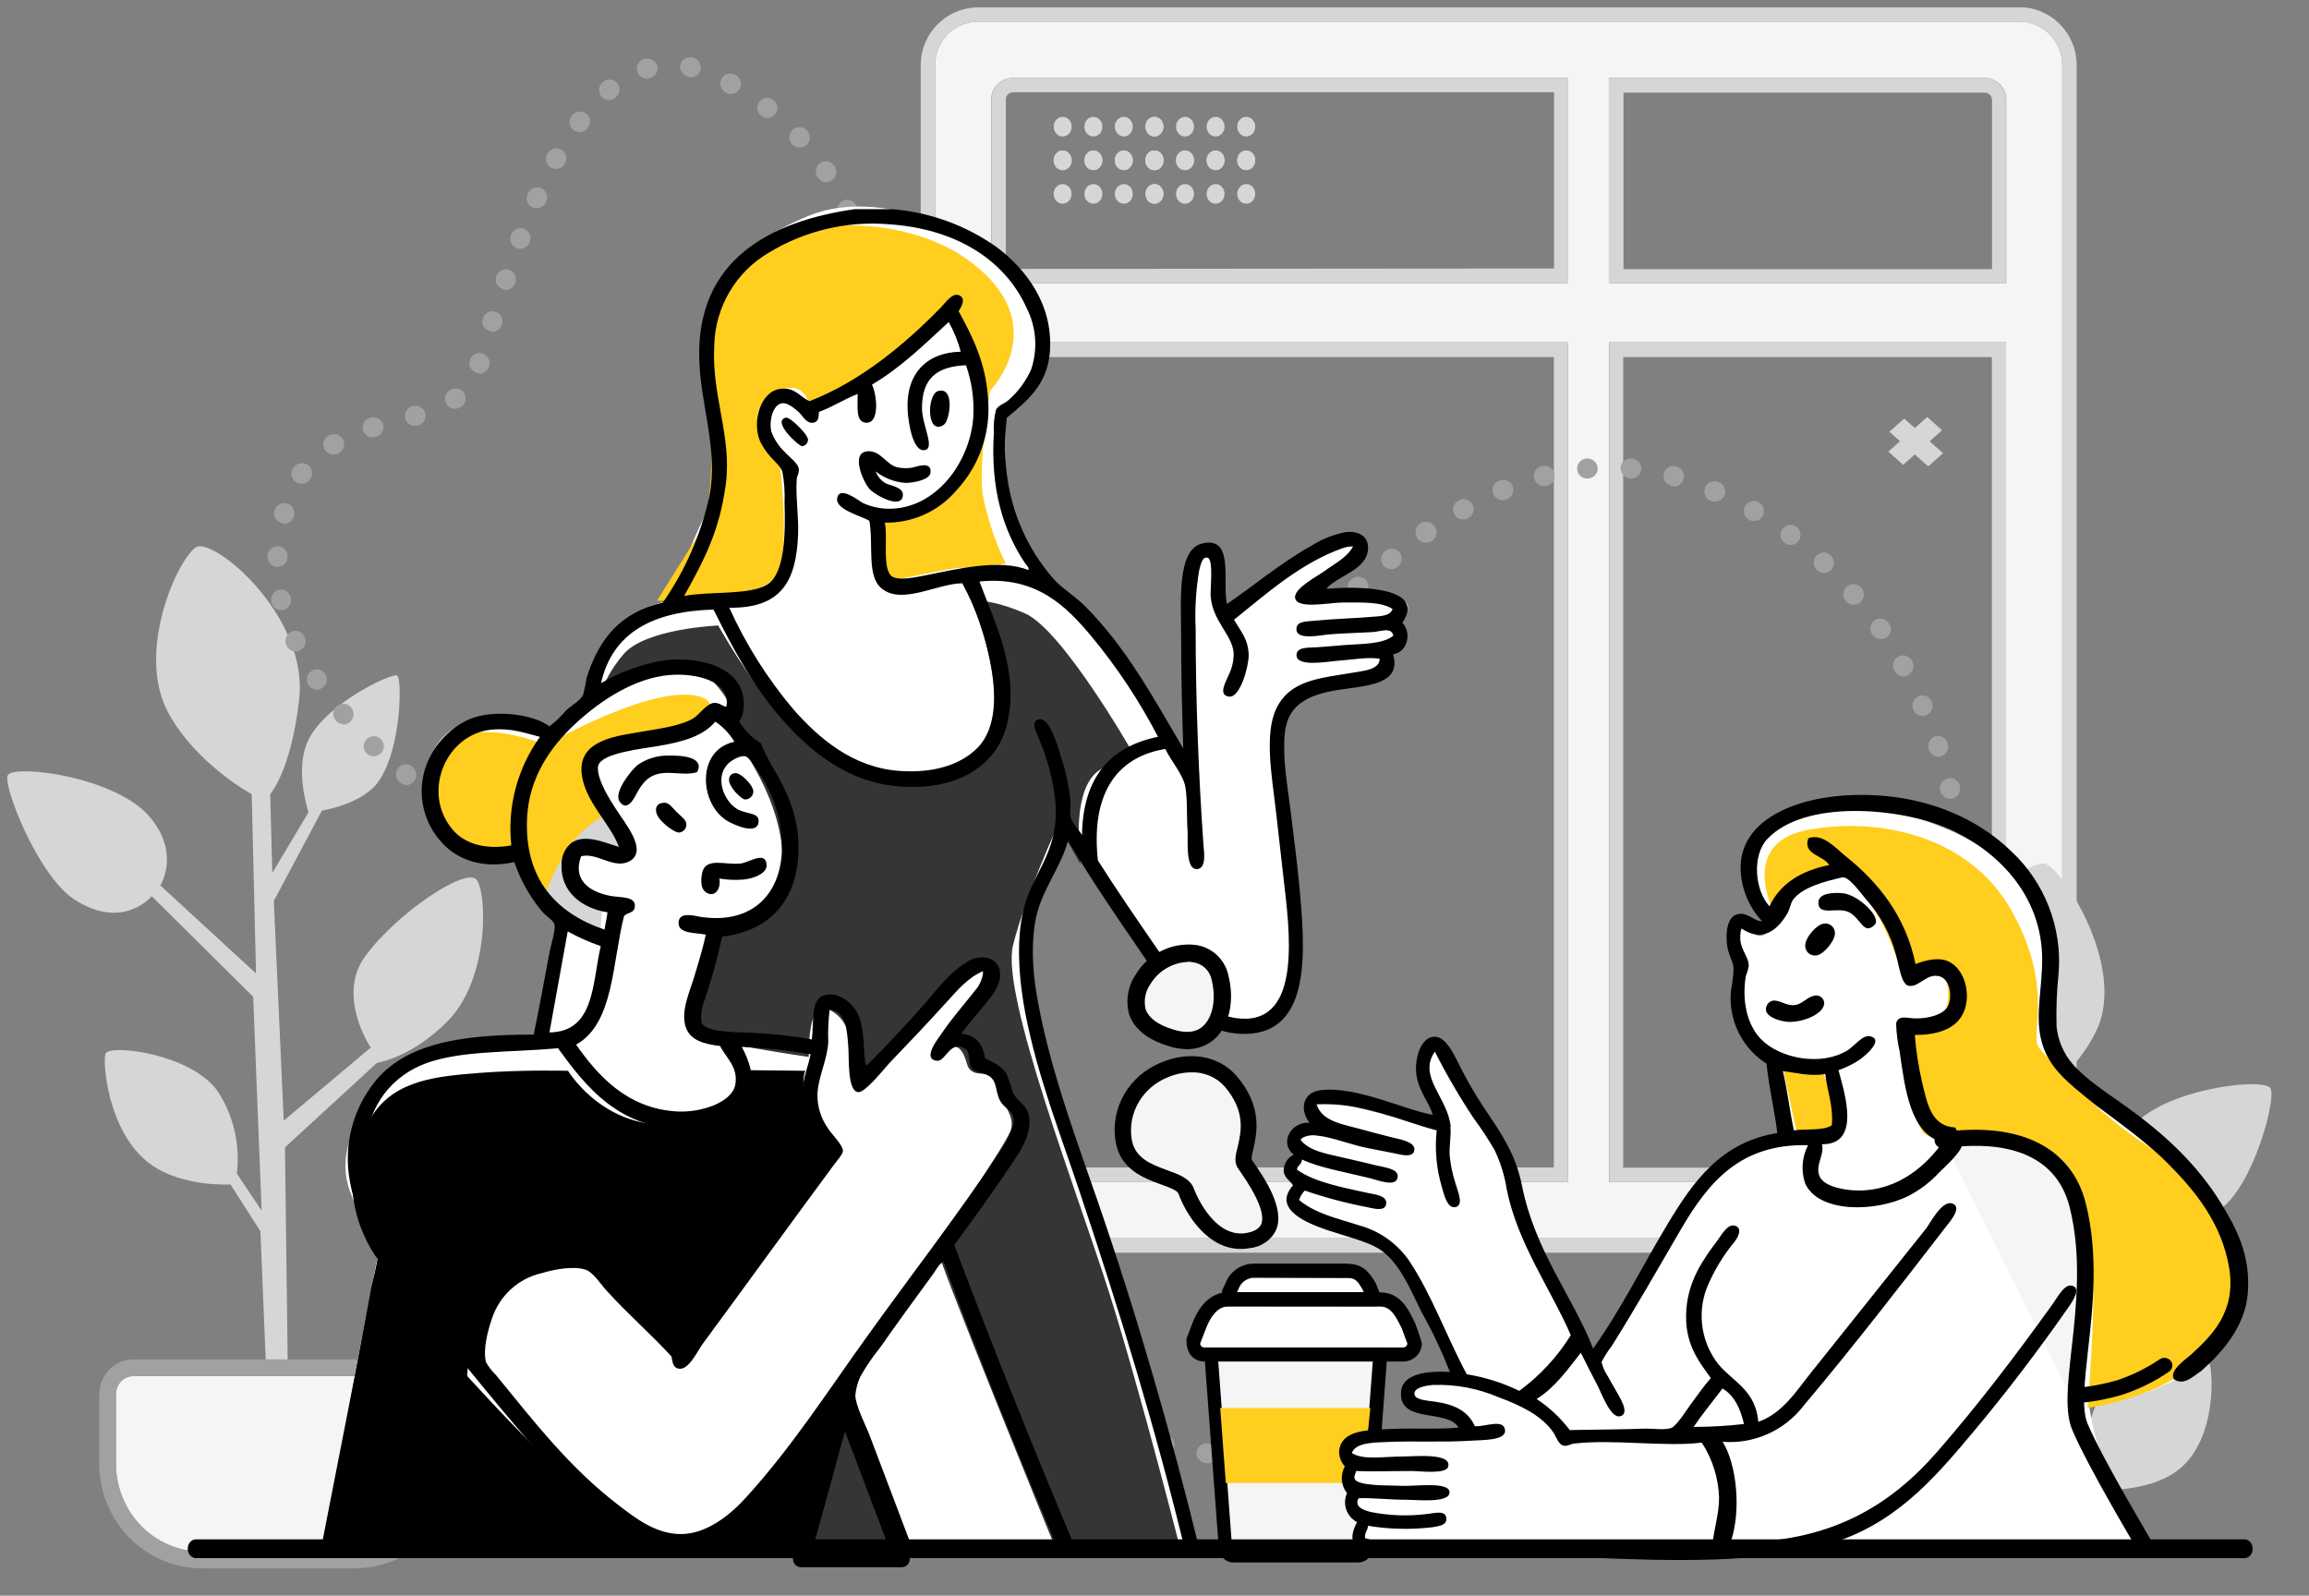 <?xml version="1.0" encoding="UTF-8"?>
<svg width="123px" height="85px" viewBox="0 0 123 85" version="1.1" xmlns="http://www.w3.org/2000/svg" xmlns:xlink="http://www.w3.org/1999/xlink">
    <rect x="0" y="0" width="123" height="85" fill="#808080" stroke="none"/>
    <title>1-cor-three-woman-talking</title>
    <g id="Page-1" stroke="none" stroke-width="1" fill="none" fill-rule="evenodd">
        <g id="A4" transform="translate(-500, -649)">
            <g id="three-woman-talking" transform="translate(500.317, 649.198)">
                <g id="Group" transform="translate(48.683, -0.198)">
                    <path d="M58.56,1.15 L3.11,1.15 C1.842,1.15 0.815,2.183 0.815,3.458 L0.815,63.654 C0.815,64.929 1.842,65.962 3.11,65.962 L58.56,65.962 C59.828,65.962 60.855,64.929 60.855,63.654 L60.855,3.458 C60.855,2.183 59.828,1.15 58.56,1.15 Z M57.871,5.305 L57.871,15.081 L36.723,15.081 L36.723,4.151 L56.739,4.151 C57.366,4.162 57.869,4.675 57.871,5.305 Z M4.946,4.151 L34.526,4.151 L34.526,15.081 L3.799,15.081 L3.799,5.305 C3.801,4.669 4.313,4.154 4.946,4.151 L4.946,4.151 Z M3.799,61.807 L3.799,18.236 L34.526,18.236 L34.526,62.961 L4.946,62.961 C4.313,62.959 3.801,62.443 3.799,61.807 L3.799,61.807 Z M56.723,62.961 L36.707,62.961 L36.707,18.236 L57.855,18.236 L57.855,61.807 C57.853,62.437 57.35,62.95 56.723,62.961 L56.723,62.961 Z" id="Shape" fill="#F5F5F5"></path>
                    <path d="M58.56,1.15 C59.828,1.15 60.855,2.183 60.855,3.458 L60.855,63.654 C60.855,64.929 59.828,65.962 58.56,65.962 L3.11,65.962 C1.842,65.962 0.815,64.929 0.815,63.654 L0.815,3.458 C0.815,2.183 1.842,1.15 3.11,1.15 L58.56,1.15 Z M36.707,15.081 L57.855,15.081 L57.855,5.305 C57.853,4.669 57.341,4.154 56.708,4.151 L36.692,4.151 L36.692,15.081 L36.707,15.081 Z M3.811,15.081 L34.538,15.081 L34.538,4.151 L4.958,4.151 C4.325,4.154 3.813,4.669 3.811,5.305 L3.811,15.081 L3.811,15.081 Z M36.707,62.961 L56.723,62.961 C57.356,62.959 57.869,62.443 57.871,61.807 L57.871,18.236 L36.723,18.236 L36.723,62.961 L36.707,62.961 Z M4.946,62.961 L34.526,62.961 L34.526,18.236 L3.799,18.236 L3.799,61.807 C3.801,62.443 4.313,62.959 4.946,62.961 L4.946,62.961 Z M58.56,0.394 L3.11,0.394 C1.42,0.394 0.049,1.77 0.047,3.47 L0.047,63.654 C0.049,65.354 1.42,66.73 3.11,66.73 L58.56,66.73 C60.25,66.73 61.62,65.354 61.623,63.654 L61.623,3.458 C61.62,1.759 60.25,0.382 58.56,0.382 L58.56,0.394 Z M37.475,4.935 L56.723,4.935 C56.94,4.935 57.115,5.112 57.115,5.329 L57.115,14.337 L37.483,14.337 L37.483,4.923 L37.475,4.935 Z M4.578,14.325 L4.578,5.305 C4.578,5.088 4.753,4.912 4.97,4.912 L33.786,4.912 L33.786,14.302 L4.578,14.325 Z M37.475,19.02 L57.107,19.02 L57.107,61.807 C57.107,62.024 56.932,62.201 56.716,62.201 L37.467,62.201 L37.467,19.008 L37.475,19.02 Z M4.578,19.02 L33.774,19.02 L33.774,62.189 L4.958,62.189 C4.742,62.189 4.566,62.013 4.566,61.795 L4.566,19.008 L4.578,19.02 Z" id="Shape" fill="#D6D6D6" fill-rule="nonzero"></path>
                </g>
                <g id="Group" transform="translate(-0.317, 28.802)">
                    <path d="M12.278,34.095 C12.278,34.095 9.788,34.245 8.09,33.067 C5.678,31.396 5.431,27.326 5.639,27.089 C6.052,26.621 10.39,27.196 11.672,29.245 C12.462,30.515 12.797,32.026 12.618,33.52 L13.938,35.49 L13.486,24.095 L8.082,18.74 C8.082,18.74 6.538,20.616 3.933,18.894 C1.984,17.613 0.073,12.668 0.428,12.274 C0.915,11.711 6.195,12.408 7.97,14.508 C9.634,16.478 8.538,18.165 8.538,18.165 L13.637,22.854 L13.409,13.306 C13.409,13.306 10.495,11.73 8.997,9.031 C7.067,5.552 9.769,0.185 10.58,0.099 C11.819,-0.028 16.423,4.003 15.937,8.263 C15.501,12.089 14.393,13.306 14.393,13.306 L14.505,17.503 L16.435,14.268 C16.435,14.268 15.628,11.904 16.47,10.327 C17.512,8.401 20.858,6.856 21.148,6.978 C21.437,7.1 21.383,10.974 20.129,12.676 C19.245,13.858 17.149,14.177 17.149,14.177 L14.586,18.992 L15.115,30.695 L19.747,26.806 C19.747,26.806 17.909,24.067 19.442,21.955 C21.14,19.623 24.78,17.227 25.362,17.838 C25.945,18.448 26.107,23.09 23.857,25.383 C21.927,27.353 20.082,27.617 20.082,27.617 L15.18,32.121 L15.331,43.977 L14.173,43.903 L13.872,36.585 L12.278,34.095 Z" id="Path" fill="#D6D6D6"></path>
                    <g transform="translate(5.018, 43.343)">
                        <path d="M2.092,0.957 L17.531,0.957 C17.781,0.957 18.02,1.059 18.197,1.239 C18.374,1.419 18.473,1.664 18.473,1.919 L18.473,5.635 C18.471,8.215 16.423,10.307 13.895,10.312 L5.747,10.312 C4.531,10.314 3.363,9.822 2.503,8.945 C1.642,8.067 1.158,6.876 1.158,5.635 L1.158,1.919 C1.158,1.391 1.575,0.962 2.092,0.957 L2.092,0.957 Z" id="Path" fill="#F5F5F5"></path>
                        <path d="M17.519,0.957 C17.769,0.957 18.009,1.059 18.185,1.239 C18.362,1.419 18.461,1.664 18.461,1.919 L18.461,5.635 C18.459,8.211 16.419,10.301 13.895,10.312 L5.747,10.312 C4.531,10.314 3.363,9.822 2.503,8.945 C1.642,8.067 1.158,6.876 1.158,5.635 L1.158,1.919 C1.158,1.388 1.58,0.957 2.1,0.957 L17.519,0.957 Z M17.519,0.071 L2.08,0.071 C1.082,0.073 0.272,0.899 0.27,1.919 L0.27,5.635 C0.274,8.706 2.712,11.194 5.72,11.198 L13.895,11.198 C16.903,11.194 19.341,8.706 19.345,5.635 L19.345,1.919 C19.343,0.899 18.534,0.073 17.535,0.071 L17.519,0.071 Z" id="Shape" fill="#A1A1A1" fill-rule="nonzero"></path>
                    </g>
                </g>
                <path d="M111.491,79.174 C111.491,79.174 114.06,79.323 115.64,78.163 C117.877,76.522 117.572,72.531 117.327,72.288 C116.841,71.826 112.479,72.39 111.444,74.403 C110.809,75.709 110.669,77.198 111.049,78.598 L109.97,80.521 L108.868,69.338 L113.657,64.09 C113.657,64.09 115.49,65.927 117.924,64.238 C119.746,62.981 121.014,58.128 120.607,57.74 C120.03,57.188 114.724,57.873 113.194,59.934 C112.35,60.973 112.318,62.446 113.115,63.522 L108.548,68.132 L107.469,58.762 C107.469,58.762 110.235,57.223 111.42,54.567 C112.914,51.156 109.445,45.887 108.575,45.805 C107.287,45.68 103.131,49.632 104.229,53.811 C105.201,57.568 106.505,58.762 106.505,58.762 L106.963,62.879 L104.553,59.706 C104.553,59.706 105.051,57.384 103.976,55.852 C102.649,53.964 99.01,52.444 98.729,52.566 C98.449,52.687 99.037,56.483 100.555,58.159 C101.621,59.334 103.81,59.632 103.81,59.632 L107.094,64.332 L108.133,75.868 L102.85,72.053 C102.85,72.053 104.352,69.366 102.495,67.294 C100.44,65.002 96.386,62.664 95.868,63.251 C95.351,63.839 95.829,68.41 98.449,70.654 C100.697,72.585 102.613,72.848 102.613,72.848 L108.251,77.266 L108.82,81.61 L110.796,81.802 L110.231,81.649 L111.491,79.174 Z" id="Path" fill="#D6D6D6"></path>
                <g id="Group" transform="translate(98.683, 21.802)" fill="#D6D6D6" fill-rule="nonzero">
                    <polygon id="Rectangle" transform="translate(3.076, 1.571) rotate(-44.99) translate(-3.076, -1.571) " points="2.468 0.156 3.524 0.217 3.683 2.986 2.628 2.925"></polygon>
                    <polygon id="Rectangle" transform="translate(3.021, 1.488) rotate(-45) translate(-3.021, -1.488) " points="1.606 0.88 4.375 1.04 4.436 2.096 1.667 1.936"></polygon>
                </g>
                <g id="Group" transform="translate(55.683, 5.802)" fill="#D6D6D6">
                    <path d="M0.605,0.225 C0.799,0.223 0.974,0.349 1.049,0.544 C1.124,0.74 1.085,0.965 0.948,1.115 C0.812,1.266 0.606,1.311 0.427,1.231 C0.248,1.15 0.131,0.959 0.131,0.747 C0.13,0.609 0.179,0.476 0.268,0.378 C0.357,0.28 0.479,0.225 0.605,0.225 L0.605,0.225 Z" id="Path"></path>
                    <path d="M2.241,0.225 C2.434,0.223 2.61,0.349 2.685,0.544 C2.76,0.74 2.72,0.965 2.584,1.115 C2.447,1.266 2.242,1.311 2.062,1.231 C1.883,1.15 1.767,0.959 1.767,0.747 C1.766,0.609 1.815,0.476 1.904,0.378 C1.993,0.28 2.114,0.225 2.241,0.225 L2.241,0.225 Z" id="Path"></path>
                    <path d="M3.865,0.225 C4.129,0.225 4.343,0.459 4.343,0.747 C4.343,1.036 4.129,1.27 3.865,1.27 C3.601,1.27 3.387,1.036 3.387,0.747 C3.386,0.608 3.436,0.475 3.526,0.376 C3.616,0.278 3.738,0.223 3.865,0.225 L3.865,0.225 Z" id="Path"></path>
                    <path d="M5.494,0.225 C5.687,0.223 5.863,0.349 5.938,0.544 C6.013,0.74 5.973,0.965 5.837,1.115 C5.7,1.266 5.494,1.311 5.315,1.231 C5.136,1.15 5.019,0.959 5.019,0.747 C5.018,0.609 5.068,0.476 5.157,0.378 C5.246,0.28 5.367,0.225 5.494,0.225 L5.494,0.225 Z" id="Path"></path>
                    <path d="M5.494,0.225 C5.687,0.223 5.863,0.349 5.938,0.544 C6.013,0.74 5.973,0.965 5.837,1.115 C5.7,1.266 5.494,1.311 5.315,1.231 C5.136,1.15 5.019,0.959 5.019,0.747 C5.018,0.609 5.068,0.476 5.157,0.378 C5.246,0.28 5.367,0.225 5.494,0.225 L5.494,0.225 Z" id="Path"></path>
                    <path d="M7.122,0.225 C7.316,0.223 7.491,0.349 7.566,0.544 C7.642,0.74 7.602,0.965 7.465,1.115 C7.329,1.266 7.123,1.311 6.944,1.231 C6.765,1.15 6.648,0.959 6.648,0.747 C6.648,0.46 6.859,0.227 7.122,0.225 L7.122,0.225 Z" id="Path"></path>
                    <path d="M8.754,0.225 C9.018,0.225 9.232,0.459 9.232,0.747 C9.232,1.036 9.018,1.27 8.754,1.27 C8.49,1.27 8.276,1.036 8.276,0.747 C8.275,0.608 8.325,0.475 8.415,0.376 C8.505,0.278 8.627,0.223 8.754,0.225 L8.754,0.225 Z" id="Path"></path>
                    <path d="M10.382,0.225 C10.576,0.223 10.752,0.349 10.827,0.544 C10.902,0.74 10.862,0.965 10.725,1.115 C10.589,1.266 10.383,1.311 10.204,1.231 C10.025,1.15 9.908,0.959 9.908,0.747 C9.907,0.609 9.957,0.476 10.046,0.378 C10.135,0.28 10.256,0.225 10.382,0.225 Z" id="Path"></path>
                    <path d="M0.605,2.017 C0.799,2.016 0.974,2.142 1.049,2.337 C1.124,2.532 1.085,2.758 0.948,2.908 C0.812,3.058 0.606,3.104 0.427,3.023 C0.248,2.943 0.131,2.752 0.131,2.54 C0.13,2.402 0.179,2.269 0.268,2.171 C0.357,2.072 0.479,2.017 0.605,2.017 L0.605,2.017 Z" id="Path"></path>
                    <path d="M2.241,2.017 C2.434,2.016 2.61,2.142 2.685,2.337 C2.76,2.532 2.72,2.758 2.584,2.908 C2.447,3.058 2.242,3.104 2.062,3.023 C1.883,2.943 1.767,2.752 1.767,2.54 C1.766,2.402 1.815,2.269 1.904,2.171 C1.993,2.072 2.114,2.017 2.241,2.017 L2.241,2.017 Z" id="Path"></path>
                    <path d="M3.865,2.017 C4.129,2.017 4.343,2.251 4.343,2.54 C4.343,2.829 4.129,3.063 3.865,3.063 C3.601,3.063 3.387,2.829 3.387,2.54 C3.386,2.401 3.436,2.267 3.526,2.169 C3.616,2.071 3.738,2.016 3.865,2.017 L3.865,2.017 Z" id="Path"></path>
                    <path d="M5.494,2.017 C5.687,2.016 5.863,2.142 5.938,2.337 C6.013,2.532 5.973,2.758 5.837,2.908 C5.7,3.058 5.494,3.104 5.315,3.023 C5.136,2.943 5.019,2.752 5.019,2.54 C5.018,2.402 5.068,2.269 5.157,2.171 C5.246,2.072 5.367,2.017 5.494,2.017 L5.494,2.017 Z" id="Path"></path>
                    <path d="M5.494,2.017 C5.687,2.016 5.863,2.142 5.938,2.337 C6.013,2.532 5.973,2.758 5.837,2.908 C5.7,3.058 5.494,3.104 5.315,3.023 C5.136,2.943 5.019,2.752 5.019,2.54 C5.018,2.402 5.068,2.269 5.157,2.171 C5.246,2.072 5.367,2.017 5.494,2.017 L5.494,2.017 Z" id="Path"></path>
                    <path d="M7.122,2.017 C7.316,2.016 7.491,2.142 7.566,2.337 C7.642,2.532 7.602,2.758 7.465,2.908 C7.329,3.058 7.123,3.104 6.944,3.023 C6.765,2.943 6.648,2.752 6.648,2.54 C6.648,2.253 6.859,2.02 7.122,2.017 Z" id="Path"></path>
                    <path d="M8.754,2.017 C9.018,2.017 9.232,2.251 9.232,2.54 C9.232,2.829 9.018,3.063 8.754,3.063 C8.49,3.063 8.276,2.829 8.276,2.54 C8.275,2.401 8.325,2.267 8.415,2.169 C8.505,2.071 8.627,2.016 8.754,2.017 L8.754,2.017 Z" id="Path"></path>
                    <path d="M10.382,2.017 C10.576,2.016 10.752,2.142 10.827,2.337 C10.902,2.532 10.862,2.758 10.725,2.908 C10.589,3.058 10.383,3.104 10.204,3.023 C10.025,2.943 9.908,2.752 9.908,2.54 C9.907,2.402 9.957,2.269 10.046,2.171 C10.135,2.072 10.256,2.017 10.382,2.017 L10.382,2.017 Z" id="Path"></path>
                    <path d="M0.605,2.017 C0.799,2.016 0.974,2.142 1.049,2.337 C1.124,2.532 1.085,2.758 0.948,2.908 C0.812,3.058 0.606,3.104 0.427,3.023 C0.248,2.943 0.131,2.752 0.131,2.54 C0.13,2.402 0.179,2.269 0.268,2.171 C0.357,2.072 0.479,2.017 0.605,2.017 L0.605,2.017 Z" id="Path"></path>
                    <path d="M2.241,2.017 C2.434,2.016 2.61,2.142 2.685,2.337 C2.76,2.532 2.72,2.758 2.584,2.908 C2.447,3.058 2.242,3.104 2.062,3.023 C1.883,2.943 1.767,2.752 1.767,2.54 C1.766,2.402 1.815,2.269 1.904,2.171 C1.993,2.072 2.114,2.017 2.241,2.017 L2.241,2.017 Z" id="Path"></path>
                    <path d="M3.865,2.017 C4.129,2.017 4.343,2.251 4.343,2.54 C4.343,2.829 4.129,3.063 3.865,3.063 C3.601,3.063 3.387,2.829 3.387,2.54 C3.386,2.401 3.436,2.267 3.526,2.169 C3.616,2.071 3.738,2.016 3.865,2.017 L3.865,2.017 Z" id="Path"></path>
                    <path d="M5.494,2.017 C5.687,2.016 5.863,2.142 5.938,2.337 C6.013,2.532 5.973,2.758 5.837,2.908 C5.7,3.058 5.494,3.104 5.315,3.023 C5.136,2.943 5.019,2.752 5.019,2.54 C5.018,2.402 5.068,2.269 5.157,2.171 C5.246,2.072 5.367,2.017 5.494,2.017 L5.494,2.017 Z" id="Path"></path>
                    <path d="M5.494,2.017 C5.687,2.016 5.863,2.142 5.938,2.337 C6.013,2.532 5.973,2.758 5.837,2.908 C5.7,3.058 5.494,3.104 5.315,3.023 C5.136,2.943 5.019,2.752 5.019,2.54 C5.018,2.402 5.068,2.269 5.157,2.171 C5.246,2.072 5.367,2.017 5.494,2.017 L5.494,2.017 Z" id="Path"></path>
                    <path d="M7.122,2.017 C7.316,2.016 7.491,2.142 7.566,2.337 C7.642,2.532 7.602,2.758 7.465,2.908 C7.329,3.058 7.123,3.104 6.944,3.023 C6.765,2.943 6.648,2.752 6.648,2.54 C6.648,2.253 6.859,2.02 7.122,2.017 Z" id="Path"></path>
                    <path d="M8.754,2.017 C9.018,2.017 9.232,2.251 9.232,2.54 C9.232,2.829 9.018,3.063 8.754,3.063 C8.49,3.063 8.276,2.829 8.276,2.54 C8.275,2.401 8.325,2.267 8.415,2.169 C8.505,2.071 8.627,2.016 8.754,2.017 L8.754,2.017 Z" id="Path"></path>
                    <path d="M10.382,2.017 C10.576,2.016 10.752,2.142 10.827,2.337 C10.902,2.532 10.862,2.758 10.725,2.908 C10.589,3.058 10.383,3.104 10.204,3.023 C10.025,2.943 9.908,2.752 9.908,2.54 C9.907,2.402 9.957,2.269 10.046,2.171 C10.135,2.072 10.256,2.017 10.382,2.017 L10.382,2.017 Z" id="Path"></path>
                    <path d="M0.605,3.806 C0.869,3.806 1.083,4.04 1.083,4.329 C1.083,4.617 0.869,4.851 0.605,4.851 C0.341,4.851 0.127,4.617 0.127,4.329 C0.127,4.04 0.341,3.806 0.605,3.806 Z" id="Path"></path>
                    <path d="M2.241,3.806 C2.434,3.804 2.61,3.931 2.685,4.126 C2.76,4.321 2.72,4.546 2.584,4.697 C2.447,4.847 2.242,4.893 2.062,4.812 C1.883,4.731 1.767,4.54 1.767,4.329 C1.767,4.041 1.978,3.808 2.241,3.806 Z" id="Path"></path>
                    <path d="M3.865,3.806 C4.129,3.806 4.343,4.04 4.343,4.329 C4.343,4.617 4.129,4.851 3.865,4.851 C3.601,4.851 3.387,4.617 3.387,4.329 C3.387,4.04 3.601,3.806 3.865,3.806 Z" id="Path"></path>
                    <path d="M5.494,3.806 C5.687,3.804 5.863,3.931 5.938,4.126 C6.013,4.321 5.973,4.546 5.837,4.697 C5.7,4.847 5.494,4.893 5.315,4.812 C5.136,4.731 5.019,4.54 5.019,4.329 C5.019,4.041 5.231,3.808 5.494,3.806 Z" id="Path"></path>
                    <path d="M5.494,3.806 C5.687,3.804 5.863,3.931 5.938,4.126 C6.013,4.321 5.973,4.546 5.837,4.697 C5.7,4.847 5.494,4.893 5.315,4.812 C5.136,4.731 5.019,4.54 5.019,4.329 C5.019,4.041 5.231,3.808 5.494,3.806 Z" id="Path"></path>
                    <path d="M7.122,3.806 C7.316,3.804 7.491,3.931 7.566,4.126 C7.642,4.321 7.602,4.546 7.465,4.697 C7.329,4.847 7.123,4.893 6.944,4.812 C6.765,4.731 6.648,4.54 6.648,4.329 C6.648,4.041 6.859,3.808 7.122,3.806 Z" id="Path"></path>
                    <path d="M8.754,3.806 C9.018,3.806 9.232,4.04 9.232,4.329 C9.232,4.617 9.018,4.851 8.754,4.851 C8.49,4.851 8.276,4.617 8.276,4.329 C8.276,4.04 8.49,3.806 8.754,3.806 Z" id="Path"></path>
                    <path d="M10.382,3.806 C10.576,3.804 10.752,3.931 10.827,4.126 C10.902,4.321 10.862,4.546 10.725,4.697 C10.589,4.847 10.383,4.893 10.204,4.812 C10.025,4.731 9.908,4.54 9.908,4.329 C9.908,4.041 10.12,3.808 10.382,3.806 Z" id="Path"></path>
                </g>
                <g id="Group" transform="translate(13.683, 2.802)" fill="#A1A1A1" fill-rule="nonzero">
                    <path d="M21.732,46.908 C21.569,46.906 21.416,46.832 21.314,46.705 C21.151,46.521 21.135,46.249 21.274,46.047 C21.414,45.844 21.674,45.763 21.904,45.85 C22.079,45.912 22.21,46.059 22.251,46.24 C22.287,46.379 22.265,46.525 22.192,46.648 C22.119,46.77 22,46.858 21.861,46.892 L21.732,46.908 Z" id="Path"></path>
                    <path d="M54.943,75.386 C54.794,75.393 54.647,75.339 54.539,75.236 C54.43,75.133 54.369,74.989 54.369,74.839 C54.376,74.549 54.613,74.316 54.904,74.316 C55.054,74.311 55.199,74.367 55.306,74.47 C55.414,74.574 55.474,74.717 55.474,74.867 C55.466,75.154 55.231,75.384 54.943,75.386 L54.943,75.386 Z M57.231,75.386 C56.955,75.362 56.742,75.131 56.742,74.853 C56.742,74.575 56.955,74.344 57.231,74.32 C57.427,74.297 57.619,74.383 57.732,74.544 C57.845,74.705 57.86,74.915 57.772,75.091 C57.684,75.267 57.506,75.38 57.309,75.386 L57.231,75.386 Z M52.616,75.265 C52.463,75.266 52.315,75.204 52.209,75.093 C52.102,74.982 52.046,74.833 52.054,74.679 C52.065,74.539 52.131,74.41 52.238,74.319 C52.345,74.228 52.484,74.183 52.624,74.195 C52.77,74.203 52.906,74.269 53.003,74.379 C53.1,74.488 53.149,74.631 53.139,74.777 C53.111,75.045 52.886,75.249 52.616,75.249 L52.616,75.265 Z M59.558,75.226 C59.283,75.225 59.053,75.016 59.027,74.742 C59.013,74.601 59.056,74.46 59.146,74.351 C59.236,74.242 59.366,74.173 59.508,74.16 C59.653,74.137 59.802,74.174 59.919,74.263 C60.036,74.353 60.112,74.486 60.128,74.632 C60.158,74.926 59.945,75.187 59.652,75.218 L59.558,75.226 Z M50.305,74.96 C49.883,74.894 49.692,74.617 49.743,74.328 C49.767,74.188 49.847,74.064 49.963,73.983 C50.079,73.901 50.224,73.87 50.363,73.895 C50.643,73.929 50.849,74.174 50.833,74.455 C50.818,74.736 50.587,74.957 50.305,74.96 L50.305,74.96 Z M61.87,74.925 C61.564,74.892 61.339,74.626 61.355,74.32 C61.372,74.013 61.625,73.773 61.932,73.773 C62.239,73.773 62.493,74.013 62.509,74.32 C62.526,74.626 62.3,74.892 61.995,74.925 L61.87,74.925 Z M64.162,74.492 C63.887,74.495 63.654,74.289 63.624,74.016 C63.594,73.743 63.776,73.491 64.044,73.434 C64.186,73.395 64.337,73.414 64.464,73.487 C64.591,73.561 64.683,73.682 64.72,73.824 C64.781,74.106 64.609,74.386 64.329,74.457 C64.275,74.472 64.218,74.478 64.162,74.476 L64.162,74.492 Z M48.028,74.492 C47.576,74.394 47.4,74.102 47.47,73.82 C47.504,73.683 47.592,73.564 47.713,73.491 C47.835,73.418 47.981,73.396 48.118,73.43 C48.264,73.458 48.392,73.544 48.472,73.669 C48.553,73.794 48.579,73.946 48.544,74.09 C48.473,74.316 48.262,74.469 48.025,74.465 L48.028,74.492 Z M66.422,73.942 C66.159,73.938 65.938,73.743 65.901,73.482 C65.864,73.221 66.022,72.972 66.274,72.895 C66.415,72.848 66.57,72.86 66.702,72.928 C66.835,72.996 66.934,73.116 66.977,73.258 C67.013,73.397 66.993,73.545 66.919,73.668 C66.846,73.791 66.726,73.88 66.586,73.914 C66.532,73.92 66.477,73.92 66.422,73.914 L66.422,73.942 Z M45.795,73.824 C45.735,73.824 45.676,73.813 45.619,73.793 C45.478,73.752 45.359,73.655 45.29,73.525 C45.221,73.395 45.208,73.242 45.252,73.102 C45.35,72.823 45.655,72.674 45.936,72.77 C46.077,72.813 46.196,72.91 46.264,73.041 C46.333,73.172 46.345,73.325 46.299,73.465 C46.211,73.664 46.012,73.789 45.795,73.781 L45.795,73.824 Z M68.652,73.258 C68.424,73.26 68.221,73.115 68.148,72.899 C68.052,72.621 68.198,72.318 68.476,72.22 C68.614,72.165 68.769,72.168 68.904,72.229 C69.04,72.29 69.145,72.404 69.194,72.544 C69.287,72.824 69.135,73.126 68.855,73.219 C68.788,73.236 68.72,73.24 68.652,73.231 L68.652,73.258 Z M43.632,72.958 C43.555,72.957 43.48,72.941 43.41,72.911 C43.272,72.857 43.162,72.75 43.106,72.613 C43.05,72.477 43.052,72.323 43.113,72.189 C43.235,71.921 43.551,71.802 43.819,71.923 C44.089,72.033 44.222,72.338 44.12,72.61 C44.037,72.806 43.844,72.932 43.632,72.93 L43.632,72.958 Z M70.838,72.454 C70.58,72.461 70.354,72.28 70.304,72.026 C70.254,71.773 70.394,71.52 70.635,71.427 C70.77,71.365 70.924,71.36 71.063,71.414 C71.201,71.468 71.312,71.575 71.369,71.712 C71.421,71.844 71.419,71.991 71.363,72.121 C71.306,72.25 71.2,72.352 71.069,72.403 C70.994,72.427 70.916,72.435 70.838,72.427 L70.838,72.454 Z M41.555,71.892 C41.461,71.891 41.368,71.867 41.286,71.822 C41.155,71.754 41.057,71.636 41.014,71.495 C40.971,71.354 40.988,71.201 41.059,71.072 C41.207,70.817 41.534,70.73 41.789,70.877 C41.921,70.944 42.019,71.062 42.062,71.204 C42.105,71.345 42.088,71.498 42.016,71.627 C41.916,71.779 41.745,71.869 41.563,71.865 L41.555,71.892 Z M72.97,71.533 C72.722,71.53 72.508,71.358 72.454,71.116 C72.399,70.875 72.517,70.627 72.74,70.518 C72.871,70.448 73.025,70.434 73.166,70.479 C73.307,70.525 73.424,70.626 73.489,70.76 C73.611,71.028 73.495,71.345 73.228,71.47 C73.148,71.5 73.063,71.512 72.978,71.506 L72.97,71.533 Z M39.603,70.623 C39.355,70.624 39.139,70.455 39.081,70.214 C39.023,69.973 39.137,69.724 39.358,69.612 C39.579,69.5 39.848,69.553 40.008,69.742 C40.169,69.931 40.179,70.205 40.032,70.405 C39.928,70.53 39.773,70.6 39.61,70.596 L39.603,70.623 Z M75.055,70.494 C74.811,70.494 74.598,70.329 74.537,70.093 C74.477,69.856 74.584,69.609 74.797,69.491 C74.924,69.413 75.078,69.391 75.222,69.429 C75.366,69.467 75.487,69.563 75.559,69.694 C75.696,69.955 75.597,70.278 75.336,70.416 C75.251,70.456 75.157,70.474 75.063,70.467 L75.055,70.494 Z M77.074,69.323 C76.837,69.32 76.63,69.161 76.566,68.933 C76.502,68.705 76.596,68.462 76.796,68.336 C76.955,68.23 77.159,68.217 77.33,68.301 C77.502,68.386 77.615,68.556 77.627,68.746 C77.639,68.937 77.549,69.12 77.39,69.226 C77.297,69.281 77.19,69.309 77.081,69.308 L77.074,69.323 Z M37.76,69.187 C37.55,69.184 37.36,69.065 37.265,68.878 C37.171,68.691 37.189,68.467 37.311,68.297 C37.494,68.067 37.829,68.028 38.06,68.211 C38.254,68.343 38.338,68.586 38.269,68.809 C38.2,69.033 37.994,69.186 37.76,69.187 L37.76,69.187 Z M79.022,68.047 C78.789,68.045 78.584,67.894 78.515,67.672 C78.445,67.45 78.527,67.209 78.717,67.075 C78.834,66.982 78.984,66.941 79.131,66.961 C79.279,66.982 79.412,67.063 79.498,67.184 C79.581,67.299 79.614,67.442 79.59,67.582 C79.565,67.722 79.486,67.845 79.369,67.926 C79.27,67.996 79.151,68.033 79.03,68.031 L79.022,68.047 Z M35.972,67.695 C35.843,67.696 35.719,67.649 35.624,67.563 C35.506,67.473 35.43,67.338 35.414,67.191 C35.398,67.043 35.443,66.896 35.538,66.782 C35.731,66.559 36.068,66.535 36.292,66.727 C36.41,66.817 36.486,66.952 36.502,67.1 C36.517,67.248 36.471,67.396 36.374,67.508 C36.273,67.619 36.129,67.682 35.979,67.68 L35.972,67.695 Z M80.873,66.645 C80.647,66.644 80.447,66.501 80.371,66.289 C80.296,66.076 80.362,65.84 80.537,65.697 C80.646,65.597 80.792,65.547 80.94,65.558 C81.088,65.569 81.224,65.64 81.318,65.755 C81.407,65.865 81.449,66.006 81.435,66.146 C81.42,66.287 81.35,66.416 81.24,66.505 C81.143,66.584 81.021,66.628 80.896,66.63 L80.873,66.645 Z M34.226,66.134 C34.092,66.135 33.962,66.085 33.863,65.993 C33.75,65.898 33.681,65.761 33.672,65.614 C33.662,65.467 33.713,65.322 33.812,65.213 C33.909,65.109 34.043,65.048 34.184,65.044 C34.326,65.04 34.463,65.092 34.566,65.189 C34.677,65.286 34.745,65.422 34.754,65.569 C34.764,65.716 34.714,65.86 34.617,65.97 C34.518,66.065 34.387,66.118 34.25,66.118 L34.226,66.134 Z M82.641,65.123 C82.422,65.124 82.224,64.991 82.144,64.787 C82.064,64.583 82.117,64.35 82.278,64.202 C82.379,64.094 82.521,64.032 82.669,64.032 C82.817,64.032 82.958,64.094 83.059,64.202 C83.157,64.304 83.209,64.442 83.204,64.584 C83.199,64.726 83.137,64.86 83.032,64.955 C82.93,65.051 82.796,65.105 82.657,65.107 L82.641,65.123 Z M32.567,64.51 C32.42,64.512 32.279,64.454 32.176,64.35 C32.072,64.247 32.012,64.106 32.012,63.96 C32.012,63.813 32.072,63.672 32.176,63.569 C32.277,63.469 32.413,63.412 32.555,63.412 C32.697,63.412 32.834,63.469 32.934,63.569 C33.04,63.671 33.1,63.812 33.1,63.96 C33.1,64.107 33.04,64.248 32.934,64.35 C32.839,64.44 32.713,64.491 32.583,64.494 L32.567,64.51 Z M84.285,63.475 C84.154,63.476 84.027,63.427 83.93,63.339 C83.824,63.244 83.76,63.112 83.753,62.97 C83.746,62.829 83.795,62.69 83.891,62.585 C83.985,62.472 84.121,62.401 84.268,62.389 C84.415,62.378 84.561,62.426 84.672,62.523 C84.777,62.618 84.839,62.752 84.844,62.894 C84.849,63.036 84.797,63.174 84.699,63.276 C84.598,63.39 84.453,63.457 84.301,63.46 L84.285,63.475 Z M30.966,62.816 C30.816,62.814 30.675,62.748 30.576,62.636 C30.442,62.497 30.394,62.297 30.448,62.112 C30.502,61.927 30.651,61.784 30.838,61.739 C31.026,61.693 31.223,61.751 31.357,61.891 C31.521,62.044 31.572,62.283 31.484,62.489 C31.397,62.696 31.19,62.826 30.966,62.816 Z M85.808,61.68 C85.605,61.676 85.421,61.56 85.332,61.378 C85.243,61.196 85.264,60.979 85.386,60.817 C85.471,60.694 85.602,60.611 85.75,60.587 C85.897,60.564 86.048,60.602 86.167,60.692 C86.398,60.875 86.439,61.208 86.261,61.442 C86.156,61.589 85.988,61.677 85.808,61.68 Z M29.459,61.028 C29.199,61.028 28.977,60.841 28.932,60.586 C28.887,60.33 29.032,60.079 29.276,59.99 C29.52,59.902 29.793,60.001 29.922,60.226 C30.052,60.451 30.002,60.736 29.803,60.903 C29.708,60.987 29.586,61.034 29.459,61.036 L29.459,61.028 Z M87.155,59.779 C87.054,59.778 86.955,59.75 86.87,59.697 C86.75,59.621 86.664,59.501 86.633,59.362 C86.601,59.224 86.626,59.079 86.702,58.959 C86.774,58.824 86.9,58.725 87.049,58.688 C87.198,58.651 87.355,58.678 87.483,58.764 C87.602,58.84 87.687,58.961 87.717,59.099 C87.747,59.238 87.72,59.383 87.643,59.501 C87.545,59.679 87.358,59.789 87.155,59.786 L87.155,59.779 Z M28.018,59.197 C27.851,59.198 27.693,59.12 27.593,58.986 C27.498,58.873 27.453,58.726 27.468,58.578 C27.484,58.431 27.558,58.297 27.675,58.205 C27.788,58.12 27.932,58.084 28.072,58.104 C28.213,58.125 28.34,58.201 28.424,58.315 C28.52,58.428 28.565,58.576 28.549,58.723 C28.532,58.871 28.456,59.005 28.338,59.095 C28.247,59.167 28.134,59.206 28.018,59.205 L28.018,59.197 Z M88.311,57.776 C88.229,57.777 88.149,57.758 88.076,57.721 C87.949,57.656 87.854,57.542 87.811,57.406 C87.769,57.269 87.783,57.121 87.85,56.995 C87.909,56.859 88.02,56.752 88.16,56.699 C88.299,56.647 88.454,56.654 88.588,56.718 C88.851,56.852 88.955,57.173 88.822,57.436 C88.737,57.644 88.535,57.778 88.311,57.776 Z M26.667,57.307 C26.488,57.308 26.321,57.218 26.222,57.069 C26.129,56.952 26.089,56.801 26.112,56.653 C26.135,56.504 26.219,56.373 26.343,56.289 C26.586,56.122 26.917,56.183 27.085,56.425 C27.178,56.543 27.218,56.694 27.195,56.842 C27.172,56.99 27.088,57.122 26.964,57.206 C26.878,57.27 26.774,57.305 26.667,57.307 Z M89.244,55.633 C89.182,55.634 89.121,55.623 89.064,55.602 C88.931,55.554 88.822,55.455 88.762,55.327 C88.701,55.198 88.695,55.051 88.744,54.918 C88.788,54.776 88.887,54.658 89.02,54.591 C89.152,54.524 89.306,54.514 89.447,54.563 C89.58,54.613 89.688,54.714 89.747,54.844 C89.805,54.973 89.81,55.121 89.759,55.254 C89.687,55.478 89.479,55.631 89.244,55.633 Z M25.414,55.344 C25.227,55.344 25.053,55.247 24.957,55.086 C24.869,54.963 24.837,54.808 24.868,54.66 C24.899,54.512 24.991,54.383 25.121,54.305 C25.373,54.155 25.698,54.235 25.851,54.485 C25.97,54.648 25.986,54.863 25.893,55.042 C25.801,55.22 25.615,55.331 25.414,55.328 L25.414,55.344 Z M89.935,53.412 C89.517,53.318 89.345,53.021 89.419,52.74 C89.448,52.597 89.534,52.472 89.657,52.393 C89.78,52.314 89.929,52.289 90.071,52.322 C90.209,52.356 90.327,52.442 90.401,52.563 C90.474,52.684 90.496,52.829 90.462,52.966 C90.414,53.221 90.194,53.407 89.935,53.412 L89.935,53.412 Z M24.274,53.314 C24.075,53.316 23.893,53.205 23.801,53.029 C23.725,52.902 23.704,52.749 23.743,52.606 C23.782,52.463 23.878,52.342 24.008,52.272 C24.212,52.162 24.461,52.19 24.635,52.341 C24.809,52.493 24.872,52.736 24.791,52.953 C24.711,53.169 24.505,53.313 24.274,53.314 L24.274,53.314 Z M23.255,51.222 C22.998,51.217 22.777,51.037 22.721,50.786 C22.664,50.535 22.786,50.278 23.017,50.164 C23.286,50.043 23.603,50.163 23.723,50.433 C23.791,50.564 23.803,50.718 23.755,50.858 C23.707,50.998 23.604,51.112 23.47,51.175 C23.402,51.205 23.329,51.221 23.255,51.222 L23.255,51.222 Z M90.411,51.128 C90.201,51.13 90.008,51.014 89.912,50.827 C89.815,50.641 89.833,50.416 89.957,50.246 C90.081,50.077 90.29,49.992 90.497,50.027 C90.788,50.073 90.987,50.345 90.942,50.636 C90.92,50.919 90.684,51.138 90.399,51.14 L90.411,51.128 Z M22.392,49.059 C22.168,49.058 21.969,48.918 21.892,48.707 C21.835,48.572 21.835,48.419 21.892,48.284 C21.95,48.148 22.059,48.042 22.197,47.989 C22.329,47.94 22.476,47.946 22.604,48.005 C22.732,48.065 22.832,48.173 22.88,48.305 C22.939,48.441 22.939,48.595 22.882,48.731 C22.824,48.868 22.714,48.975 22.575,49.028 C22.513,49.051 22.447,49.061 22.38,49.059 L22.392,49.059 Z M90.669,48.813 C90.442,48.821 90.232,48.689 90.141,48.481 C90.05,48.272 90.096,48.03 90.256,47.868 C90.416,47.707 90.659,47.66 90.868,47.749 C91.077,47.839 91.21,48.047 91.204,48.274 C91.193,48.568 90.951,48.8 90.657,48.797 L90.669,48.813 Z M90.735,46.471 C90.442,46.471 90.204,46.233 90.204,45.94 C90.196,45.793 90.247,45.649 90.346,45.541 C90.446,45.433 90.584,45.37 90.731,45.366 C91.025,45.364 91.266,45.599 91.27,45.893 C91.283,46.045 91.231,46.196 91.127,46.309 C91.023,46.421 90.877,46.484 90.723,46.482 L90.735,46.471 Z M19.616,45.979 C19.541,45.979 19.466,45.963 19.397,45.932 C19.259,45.879 19.148,45.772 19.091,45.636 C19.033,45.499 19.034,45.346 19.093,45.21 C19.151,45.08 19.258,44.979 19.391,44.93 C19.523,44.88 19.671,44.885 19.799,44.944 C19.936,44.998 20.045,45.104 20.102,45.239 C20.16,45.375 20.16,45.527 20.104,45.663 C20.02,45.863 19.822,45.993 19.604,45.99 L19.616,45.979 Z M17.504,44.987 C17.421,44.986 17.34,44.968 17.265,44.933 C17.131,44.873 17.025,44.762 16.973,44.624 C16.921,44.486 16.926,44.333 16.988,44.199 C17.05,44.071 17.161,43.974 17.295,43.929 C17.429,43.883 17.576,43.893 17.703,43.957 C17.839,44.014 17.946,44.124 17.998,44.262 C18.05,44.4 18.044,44.554 17.98,44.687 C17.894,44.879 17.702,45.002 17.492,44.999 L17.504,44.987 Z M90.626,44.144 C90.348,44.143 90.117,43.929 90.095,43.652 C90.075,43.506 90.115,43.358 90.207,43.243 C90.298,43.127 90.432,43.054 90.579,43.039 C90.873,43.014 91.132,43.233 91.157,43.527 C91.177,43.674 91.136,43.823 91.044,43.939 C90.952,44.055 90.816,44.129 90.669,44.144 L90.626,44.144 Z M15.426,43.918 C15.241,43.913 15.069,43.817 14.968,43.66 C14.867,43.504 14.85,43.308 14.923,43.137 C14.988,43.011 15.102,42.916 15.237,42.875 C15.373,42.833 15.52,42.847 15.645,42.914 C15.78,42.977 15.883,43.093 15.93,43.233 C15.977,43.374 15.965,43.529 15.895,43.66 C15.798,43.832 15.612,43.936 15.415,43.929 L15.426,43.918 Z M13.392,42.774 C13.298,42.773 13.205,42.749 13.123,42.703 C12.992,42.635 12.894,42.516 12.852,42.374 C12.81,42.232 12.827,42.079 12.9,41.95 C13.031,41.715 13.312,41.607 13.566,41.696 C13.821,41.784 13.975,42.042 13.932,42.308 C13.889,42.574 13.661,42.77 13.392,42.774 L13.392,42.774 Z M90.341,41.833 C90.081,41.831 89.859,41.644 89.814,41.388 C89.783,41.243 89.812,41.091 89.894,40.968 C89.976,40.844 90.105,40.759 90.251,40.732 C90.541,40.687 90.814,40.884 90.864,41.173 C90.895,41.317 90.866,41.468 90.785,41.591 C90.703,41.713 90.576,41.798 90.431,41.825 L90.341,41.833 Z M11.409,41.552 C11.306,41.552 11.206,41.522 11.12,41.466 C10.987,41.391 10.891,41.265 10.855,41.117 C10.82,40.968 10.848,40.812 10.932,40.685 C11.076,40.463 11.356,40.373 11.602,40.47 C11.848,40.567 11.991,40.824 11.944,41.084 C11.897,41.344 11.673,41.535 11.409,41.54 L11.409,41.552 Z M9.484,40.232 C9.373,40.232 9.266,40.198 9.175,40.135 C9.049,40.054 8.961,39.924 8.932,39.777 C8.904,39.629 8.936,39.477 9.023,39.354 C9.208,39.123 9.541,39.078 9.78,39.251 C10.02,39.424 10.082,39.754 9.921,40.002 C9.823,40.154 9.653,40.245 9.472,40.244 L9.484,40.232 Z M46.619,39.717 C46.555,39.717 46.491,39.705 46.432,39.682 C46.175,39.584 46.036,39.306 46.111,39.042 C46.185,38.777 46.449,38.614 46.719,38.664 C46.989,38.715 47.176,38.963 47.15,39.237 C47.124,39.51 46.894,39.718 46.619,39.717 L46.619,39.717 Z M89.88,39.549 C89.633,39.549 89.419,39.379 89.361,39.139 C89.318,38.997 89.336,38.844 89.41,38.716 C89.483,38.587 89.607,38.495 89.751,38.46 C89.888,38.426 90.034,38.448 90.155,38.521 C90.276,38.595 90.362,38.713 90.395,38.85 C90.44,38.993 90.422,39.147 90.348,39.277 C90.275,39.406 90.15,39.499 90.005,39.534 C89.96,39.547 89.915,39.556 89.868,39.561 L89.88,39.549 Z M48.645,38.917 C48.495,38.912 48.353,38.844 48.255,38.729 C48.163,38.623 48.117,38.484 48.127,38.343 C48.137,38.203 48.203,38.072 48.31,37.98 C48.417,37.879 48.56,37.825 48.707,37.831 C48.854,37.837 48.992,37.902 49.09,38.011 C49.283,38.234 49.259,38.571 49.036,38.765 C48.93,38.872 48.784,38.931 48.634,38.928 L48.645,38.917 Z M7.649,38.811 C7.525,38.812 7.405,38.769 7.309,38.69 C7.189,38.603 7.11,38.469 7.091,38.322 C7.071,38.174 7.114,38.025 7.208,37.91 C7.395,37.683 7.729,37.65 7.957,37.835 C8.077,37.923 8.156,38.056 8.176,38.203 C8.196,38.351 8.155,38.5 8.063,38.616 C7.958,38.751 7.796,38.828 7.625,38.823 L7.649,38.811 Z M44.878,38.23 C44.719,38.229 44.57,38.159 44.468,38.038 C44.368,37.93 44.317,37.786 44.325,37.639 C44.333,37.492 44.4,37.355 44.511,37.258 C44.739,37.071 45.074,37.102 45.264,37.328 C45.414,37.483 45.455,37.713 45.37,37.911 C45.285,38.108 45.089,38.236 44.874,38.234 L44.878,38.23 Z M89.248,37.308 C88.984,37.297 88.764,37.103 88.721,36.842 C88.678,36.582 88.822,36.327 89.068,36.231 C89.348,36.138 89.651,36.29 89.743,36.571 C89.797,36.708 89.793,36.862 89.731,36.996 C89.669,37.13 89.555,37.233 89.415,37.281 C89.355,37.306 89.29,37.32 89.224,37.32 L89.248,37.308 Z M50.324,37.308 C50.189,37.31 50.059,37.258 49.961,37.164 C49.856,37.069 49.794,36.935 49.789,36.793 C49.784,36.651 49.836,36.513 49.934,36.411 C50.03,36.299 50.167,36.231 50.314,36.223 C50.461,36.214 50.606,36.265 50.715,36.364 C50.815,36.463 50.872,36.599 50.872,36.74 C50.872,36.882 50.815,37.017 50.715,37.117 C50.61,37.235 50.459,37.304 50.301,37.305 L50.324,37.308 Z M5.904,37.285 C5.764,37.286 5.631,37.231 5.533,37.133 C5.379,36.98 5.332,36.75 5.415,36.549 C5.497,36.349 5.693,36.218 5.909,36.218 C6.126,36.218 6.321,36.349 6.404,36.549 C6.486,36.75 6.44,36.98 6.286,37.133 C6.178,37.237 6.03,37.291 5.88,37.281 L5.904,37.285 Z M43.499,36.36 C43.317,36.36 43.148,36.267 43.05,36.114 C42.96,35.994 42.922,35.843 42.947,35.695 C42.973,35.547 43.058,35.416 43.183,35.333 C43.3,35.255 43.444,35.226 43.583,35.254 C43.721,35.282 43.843,35.364 43.921,35.481 C44.012,35.601 44.049,35.753 44.024,35.901 C43.999,36.049 43.913,36.179 43.788,36.262 C43.697,36.325 43.587,36.358 43.476,36.356 L43.499,36.36 Z M4.295,35.579 C4.145,35.575 4.003,35.509 3.904,35.396 C3.802,35.289 3.748,35.146 3.754,34.999 C3.76,34.851 3.826,34.713 3.936,34.615 C4.159,34.422 4.496,34.447 4.689,34.669 C4.789,34.777 4.842,34.92 4.836,35.066 C4.83,35.213 4.766,35.351 4.658,35.45 C4.553,35.548 4.414,35.6 4.271,35.595 L4.295,35.579 Z M51.894,35.579 C51.762,35.58 51.636,35.531 51.539,35.442 C51.433,35.348 51.369,35.215 51.362,35.074 C51.355,34.932 51.404,34.794 51.5,34.689 C51.592,34.573 51.728,34.5 51.876,34.487 C52.023,34.475 52.17,34.524 52.28,34.623 C52.387,34.716 52.451,34.849 52.459,34.99 C52.467,35.132 52.418,35.271 52.323,35.376 C52.212,35.51 52.045,35.585 51.87,35.579 L51.894,35.579 Z M88.412,35.138 C88.203,35.139 88.014,35.014 87.932,34.822 C87.868,34.69 87.86,34.539 87.909,34.402 C87.958,34.264 88.061,34.153 88.193,34.092 C88.321,34.034 88.467,34.029 88.598,34.079 C88.729,34.129 88.835,34.229 88.892,34.357 C88.955,34.489 88.963,34.641 88.914,34.778 C88.865,34.916 88.763,35.029 88.631,35.091 C88.554,35.124 88.472,35.139 88.389,35.134 L88.412,35.138 Z M42.269,34.357 C42.079,34.357 41.903,34.254 41.809,34.088 C41.721,33.963 41.69,33.808 41.723,33.66 C41.756,33.511 41.849,33.383 41.98,33.307 C42.103,33.235 42.249,33.215 42.386,33.252 C42.524,33.289 42.64,33.379 42.711,33.502 C42.799,33.627 42.83,33.783 42.796,33.932 C42.763,34.081 42.668,34.208 42.535,34.283 C42.45,34.342 42.349,34.373 42.246,34.373 L42.269,34.357 Z M53.452,33.826 C53.32,33.827 53.193,33.778 53.096,33.69 C52.991,33.595 52.927,33.463 52.92,33.321 C52.912,33.18 52.962,33.041 53.057,32.936 C53.15,32.821 53.285,32.748 53.433,32.734 C53.58,32.721 53.727,32.769 53.838,32.866 C54.058,33.064 54.077,33.402 53.881,33.623 C53.773,33.763 53.605,33.844 53.428,33.842 L53.452,33.826 Z M2.881,33.729 C2.702,33.731 2.534,33.641 2.436,33.491 C2.315,33.311 2.315,33.075 2.435,32.895 C2.556,32.715 2.773,32.625 2.986,32.668 C3.198,32.711 3.364,32.877 3.405,33.09 C3.447,33.303 3.355,33.52 3.174,33.639 C3.084,33.709 2.972,33.746 2.858,33.744 L2.881,33.729 Z M87.401,33.034 C87.206,33.033 87.027,32.927 86.932,32.757 C86.848,32.629 86.821,32.472 86.858,32.323 C86.896,32.175 86.993,32.049 87.127,31.976 C87.388,31.837 87.711,31.932 87.854,32.191 C87.93,32.316 87.952,32.468 87.916,32.61 C87.879,32.753 87.786,32.875 87.658,32.948 C87.576,33.006 87.479,33.042 87.377,33.049 L87.401,33.034 Z M41.122,32.319 C40.927,32.321 40.748,32.214 40.657,32.042 C40.552,31.853 40.571,31.618 40.707,31.449 C40.842,31.279 41.066,31.209 41.274,31.269 C41.483,31.33 41.634,31.51 41.656,31.726 C41.679,31.942 41.57,32.15 41.379,32.253 C41.296,32.307 41.198,32.336 41.098,32.335 L41.122,32.319 Z M55.033,32.112 C54.898,32.111 54.769,32.06 54.67,31.968 C54.565,31.872 54.502,31.738 54.497,31.595 C54.492,31.453 54.545,31.314 54.643,31.211 C54.74,31.1 54.877,31.033 55.023,31.025 C55.17,31.016 55.314,31.066 55.423,31.164 C55.524,31.264 55.581,31.4 55.581,31.543 C55.581,31.685 55.524,31.821 55.423,31.921 C55.322,32.047 55.171,32.123 55.01,32.128 L55.033,32.112 Z M1.745,31.699 C1.537,31.698 1.348,31.576 1.261,31.386 C1.196,31.255 1.186,31.104 1.233,30.966 C1.28,30.827 1.38,30.713 1.511,30.649 C1.639,30.589 1.786,30.583 1.919,30.632 C2.051,30.681 2.159,30.781 2.218,30.91 C2.286,31.041 2.298,31.193 2.251,31.332 C2.203,31.472 2.101,31.586 1.968,31.648 C1.893,31.69 1.808,31.713 1.722,31.714 L1.745,31.699 Z M86.187,31.047 C85.947,31.043 85.736,30.888 85.663,30.66 C85.589,30.431 85.67,30.182 85.862,30.04 C85.979,29.959 86.123,29.929 86.263,29.955 C86.402,29.981 86.525,30.063 86.604,30.18 C86.735,30.34 86.761,30.561 86.671,30.746 C86.582,30.932 86.393,31.049 86.187,31.047 L86.187,31.047 Z M56.634,30.449 C56.417,30.451 56.22,30.322 56.135,30.122 C56.05,29.923 56.092,29.692 56.243,29.536 C56.342,29.427 56.482,29.363 56.629,29.358 C56.776,29.354 56.919,29.41 57.024,29.513 C57.125,29.612 57.181,29.748 57.181,29.889 C57.181,30.031 57.125,30.166 57.024,30.266 C56.924,30.377 56.783,30.443 56.634,30.449 L56.634,30.449 Z M40.009,30.266 C39.81,30.267 39.628,30.157 39.536,29.981 C39.461,29.852 39.442,29.698 39.482,29.555 C39.523,29.411 39.62,29.291 39.751,29.22 C40.02,29.1 40.335,29.21 40.47,29.472 C40.605,29.733 40.512,30.054 40.259,30.204 C40.182,30.247 40.096,30.269 40.009,30.27 L40.009,30.266 Z M0.984,29.509 C0.733,29.507 0.518,29.332 0.465,29.087 C0.425,28.946 0.445,28.795 0.518,28.669 C0.592,28.543 0.713,28.451 0.855,28.416 C0.993,28.387 1.137,28.414 1.255,28.492 C1.373,28.57 1.455,28.691 1.484,28.829 C1.522,28.969 1.501,29.118 1.428,29.243 C1.355,29.368 1.234,29.458 1.093,29.493 C1.058,29.505 1.021,29.511 0.984,29.513 L0.984,29.509 Z M84.75,29.208 C84.497,29.215 84.273,29.048 84.207,28.804 C84.142,28.56 84.252,28.303 84.473,28.182 C84.695,28.061 84.97,28.108 85.14,28.295 C85.241,28.402 85.295,28.545 85.289,28.692 C85.283,28.838 85.218,28.977 85.109,29.075 C85.01,29.164 84.882,29.213 84.75,29.212 L84.75,29.208 Z M58.321,28.818 C58.172,28.817 58.03,28.753 57.93,28.642 C57.834,28.537 57.785,28.397 57.792,28.255 C57.799,28.113 57.863,27.98 57.969,27.885 C58.072,27.78 58.213,27.721 58.36,27.721 C58.507,27.721 58.647,27.78 58.75,27.885 C58.847,27.989 58.899,28.127 58.894,28.269 C58.889,28.411 58.827,28.545 58.723,28.642 C58.621,28.76 58.476,28.832 58.321,28.841 L58.321,28.818 Z M38.962,28.158 C38.757,28.16 38.57,28.042 38.482,27.857 C38.376,27.688 38.373,27.474 38.475,27.302 C38.576,27.129 38.765,27.028 38.965,27.039 C39.164,27.05 39.341,27.172 39.423,27.354 C39.495,27.483 39.511,27.636 39.468,27.778 C39.426,27.92 39.328,28.039 39.197,28.107 C39.125,28.149 39.045,28.174 38.962,28.181 L38.962,28.158 Z M83.164,27.522 C83.032,27.521 82.904,27.473 82.805,27.385 C82.694,27.289 82.625,27.153 82.615,27.006 C82.605,26.859 82.654,26.715 82.751,26.604 C82.845,26.499 82.978,26.436 83.119,26.43 C83.26,26.424 83.398,26.476 83.5,26.573 C83.614,26.667 83.685,26.804 83.696,26.951 C83.707,27.098 83.657,27.244 83.559,27.354 C83.457,27.463 83.314,27.525 83.164,27.522 L83.164,27.522 Z M60.105,27.319 C59.944,27.32 59.791,27.246 59.691,27.12 C59.601,27.01 59.559,26.869 59.574,26.729 C59.589,26.588 59.659,26.459 59.769,26.37 C59.878,26.27 60.023,26.22 60.17,26.229 C60.318,26.239 60.455,26.308 60.55,26.421 C60.64,26.53 60.683,26.672 60.669,26.813 C60.655,26.954 60.586,27.084 60.476,27.174 C60.37,27.273 60.23,27.328 60.085,27.326 L60.105,27.319 Z M0.789,27.202 C0.645,27.202 0.507,27.144 0.406,27.041 C0.306,26.938 0.251,26.799 0.254,26.655 C0.248,26.506 0.305,26.361 0.41,26.256 C0.515,26.15 0.659,26.092 0.808,26.097 C0.95,26.102 1.083,26.163 1.18,26.267 C1.276,26.371 1.326,26.51 1.32,26.651 C1.322,26.796 1.266,26.935 1.165,27.038 C1.064,27.142 0.926,27.201 0.781,27.202 L0.789,27.202 Z M37.963,26.081 C37.708,26.075 37.49,25.896 37.433,25.648 C37.376,25.4 37.494,25.144 37.721,25.027 C37.988,24.902 38.306,25.018 38.431,25.285 C38.501,25.414 38.515,25.565 38.471,25.705 C38.427,25.845 38.328,25.961 38.197,26.027 C38.118,26.064 38.031,26.083 37.943,26.081 L37.963,26.081 Z M81.38,26.03 C81.266,26.031 81.155,25.994 81.064,25.925 C80.889,25.797 80.809,25.576 80.86,25.366 C80.912,25.156 81.085,24.997 81.3,24.965 C81.514,24.932 81.726,25.032 81.838,25.218 C81.95,25.403 81.939,25.638 81.81,25.812 C81.706,25.955 81.538,26.038 81.361,26.03 L81.38,26.03 Z M61.967,25.913 C61.694,25.915 61.46,25.718 61.414,25.449 C61.369,25.179 61.525,24.916 61.783,24.827 C62.041,24.738 62.326,24.849 62.456,25.089 C62.586,25.33 62.523,25.629 62.307,25.796 C62.204,25.875 62.077,25.917 61.948,25.913 L61.967,25.913 Z M1.136,24.906 C0.711,24.809 0.543,24.516 0.621,24.231 C0.652,24.085 0.742,23.959 0.869,23.882 C0.996,23.804 1.149,23.782 1.292,23.821 C1.576,23.902 1.74,24.197 1.659,24.481 C1.602,24.733 1.376,24.911 1.117,24.906 L1.136,24.906 Z M79.432,24.758 C79.337,24.758 79.244,24.732 79.162,24.684 C78.975,24.575 78.871,24.365 78.899,24.15 C78.928,23.936 79.082,23.76 79.292,23.704 C79.501,23.648 79.723,23.723 79.854,23.895 C79.986,24.067 80.001,24.301 79.893,24.488 C79.795,24.661 79.61,24.764 79.412,24.758 L79.432,24.758 Z M63.935,24.672 C63.693,24.67 63.482,24.507 63.421,24.272 C63.36,24.038 63.463,23.792 63.674,23.673 C63.798,23.593 63.95,23.567 64.093,23.602 C64.237,23.637 64.36,23.728 64.435,23.856 C64.505,23.979 64.523,24.125 64.485,24.261 C64.447,24.398 64.356,24.513 64.232,24.582 C64.137,24.642 64.027,24.673 63.916,24.672 L63.935,24.672 Z M36.995,23.965 C36.74,23.957 36.524,23.778 36.468,23.53 C36.412,23.282 36.53,23.028 36.756,22.911 C36.885,22.852 37.031,22.846 37.164,22.895 C37.297,22.944 37.404,23.044 37.463,23.173 C37.532,23.303 37.545,23.455 37.499,23.595 C37.454,23.735 37.353,23.85 37.221,23.915 C37.138,23.952 37.047,23.97 36.955,23.965 L36.995,23.965 Z M77.37,23.715 C77.147,23.731 76.937,23.607 76.842,23.404 C76.747,23.201 76.787,22.96 76.942,22.799 C77.097,22.637 77.335,22.587 77.542,22.673 C77.682,22.724 77.796,22.83 77.856,22.966 C77.916,23.103 77.916,23.258 77.858,23.395 C77.769,23.604 77.557,23.732 77.331,23.715 L77.37,23.715 Z M66.047,23.637 C65.791,23.643 65.568,23.465 65.516,23.214 C65.464,22.963 65.599,22.711 65.837,22.615 C65.97,22.549 66.125,22.541 66.264,22.593 C66.404,22.645 66.516,22.751 66.575,22.888 C66.63,23.018 66.63,23.165 66.576,23.296 C66.522,23.427 66.417,23.53 66.286,23.583 C66.198,23.625 66.101,23.644 66.004,23.637 L66.047,23.637 Z M75.188,22.923 C74.723,22.814 74.555,22.533 74.633,22.236 C74.667,22.096 74.757,21.975 74.881,21.901 C75.005,21.828 75.154,21.808 75.293,21.846 C75.435,21.881 75.556,21.973 75.63,22.099 C75.703,22.225 75.723,22.376 75.684,22.517 C75.623,22.763 75.398,22.932 75.145,22.923 L75.188,22.923 Z M68.246,22.888 C67.974,22.89 67.744,22.689 67.71,22.42 C67.677,22.151 67.849,21.899 68.113,21.834 C68.256,21.791 68.41,21.808 68.54,21.882 C68.67,21.956 68.764,22.079 68.8,22.224 C68.835,22.362 68.814,22.509 68.741,22.632 C68.667,22.754 68.548,22.842 68.41,22.876 C68.341,22.889 68.272,22.893 68.203,22.888 L68.246,22.888 Z M2.062,22.771 C1.956,22.771 1.852,22.74 1.765,22.681 C1.523,22.515 1.457,22.186 1.616,21.939 C1.694,21.81 1.822,21.718 1.97,21.685 C2.118,21.653 2.272,21.683 2.397,21.767 C2.514,21.848 2.593,21.971 2.618,22.111 C2.643,22.25 2.611,22.393 2.53,22.509 C2.423,22.687 2.225,22.788 2.019,22.771 L2.062,22.771 Z M72.9,22.494 C72.745,22.497 72.595,22.436 72.487,22.325 C72.379,22.214 72.322,22.063 72.33,21.908 C72.357,21.615 72.615,21.399 72.908,21.424 C73.056,21.43 73.196,21.496 73.295,21.607 C73.393,21.719 73.443,21.865 73.431,22.013 C73.402,22.303 73.147,22.516 72.857,22.494 L72.9,22.494 Z M70.534,22.494 C70.254,22.485 70.027,22.262 70.015,21.982 C70.003,21.703 70.208,21.461 70.487,21.428 C70.633,21.407 70.782,21.446 70.899,21.537 C71.016,21.627 71.091,21.761 71.108,21.908 C71.132,22.202 70.914,22.461 70.62,22.486 L70.534,22.494 Z M36.03,21.846 C35.818,21.846 35.626,21.72 35.542,21.525 C35.442,21.352 35.447,21.137 35.556,20.968 C35.664,20.8 35.858,20.706 36.057,20.726 C36.257,20.745 36.429,20.875 36.503,21.061 L36.015,21.276 L36.51,21.073 C36.574,21.204 36.581,21.355 36.531,21.492 C36.481,21.629 36.378,21.739 36.245,21.799 C36.164,21.833 36.075,21.847 35.987,21.838 L36.03,21.846 Z M3.756,21.213 C3.515,21.214 3.303,21.053 3.239,20.82 C3.175,20.587 3.275,20.34 3.483,20.218 C3.608,20.132 3.762,20.101 3.911,20.134 C4.059,20.166 4.186,20.259 4.264,20.389 C4.412,20.644 4.326,20.97 4.072,21.119 C3.966,21.187 3.839,21.218 3.713,21.205 L3.756,21.213 Z M5.857,20.3 C5.589,20.305 5.36,20.11 5.321,19.846 C5.283,19.581 5.447,19.329 5.704,19.257 C5.842,19.208 5.994,19.216 6.125,19.28 C6.257,19.344 6.357,19.458 6.403,19.597 C6.446,19.732 6.433,19.878 6.368,20.003 C6.303,20.128 6.191,20.222 6.056,20.265 C5.992,20.286 5.924,20.298 5.857,20.3 Z M35.038,19.691 C34.825,19.691 34.632,19.563 34.55,19.367 C34.458,19.193 34.468,18.983 34.577,18.819 C34.686,18.655 34.876,18.565 35.072,18.583 C35.268,18.601 35.438,18.725 35.515,18.906 C35.601,19.072 35.594,19.271 35.496,19.43 C35.399,19.59 35.225,19.687 35.038,19.687 L35.038,19.691 Z M8.098,19.691 C7.834,19.687 7.613,19.492 7.576,19.231 C7.539,18.97 7.698,18.721 7.949,18.644 C8.088,18.596 8.24,18.606 8.372,18.671 C8.503,18.737 8.603,18.852 8.648,18.992 C8.732,19.274 8.571,19.571 8.289,19.656 C8.229,19.675 8.165,19.686 8.102,19.687 L8.098,19.691 Z M10.234,18.777 C10.001,18.776 9.796,18.624 9.727,18.402 C9.657,18.18 9.739,17.939 9.929,17.805 C10.046,17.713 10.195,17.673 10.343,17.693 C10.49,17.714 10.623,17.794 10.71,17.914 C10.878,18.156 10.821,18.489 10.581,18.66 C10.481,18.733 10.361,18.772 10.237,18.773 L10.234,18.777 Z M34.105,17.563 C33.894,17.563 33.703,17.439 33.617,17.247 C33.551,17.113 33.542,16.958 33.592,16.818 C33.642,16.677 33.747,16.563 33.883,16.501 C34.155,16.387 34.469,16.515 34.585,16.786 C34.649,16.918 34.657,17.069 34.608,17.206 C34.559,17.344 34.456,17.455 34.324,17.516 C34.257,17.548 34.183,17.565 34.109,17.567 L34.105,17.563 Z M11.534,16.915 C11.085,16.794 10.932,16.49 11.026,16.212 C11.073,16.022 11.22,15.872 11.41,15.822 C11.6,15.772 11.802,15.831 11.936,15.974 C12.071,16.117 12.115,16.323 12.053,16.509 C11.987,16.741 11.779,16.903 11.538,16.911 L11.534,16.915 Z M33.196,15.408 C32.978,15.409 32.782,15.277 32.7,15.076 C32.637,14.943 32.631,14.79 32.683,14.653 C32.736,14.515 32.841,14.404 32.977,14.346 C33.108,14.292 33.256,14.293 33.387,14.348 C33.518,14.403 33.622,14.508 33.676,14.639 L33.188,14.834 L33.687,14.643 C33.747,14.776 33.75,14.927 33.697,15.062 C33.643,15.198 33.537,15.306 33.402,15.361 C33.335,15.391 33.262,15.406 33.188,15.404 L33.196,15.408 Z M12.225,14.682 C11.787,14.577 11.627,14.292 11.713,13.995 C11.749,13.851 11.842,13.727 11.971,13.653 C12.1,13.579 12.254,13.562 12.397,13.605 C12.678,13.694 12.833,13.995 12.744,14.276 C12.68,14.509 12.471,14.673 12.229,14.678 L12.225,14.682 Z M32.458,13.199 C32.192,13.197 31.967,13.001 31.93,12.738 C31.899,12.524 32.001,12.312 32.187,12.202 C32.373,12.091 32.607,12.104 32.78,12.233 C32.954,12.363 33.032,12.584 32.978,12.794 C32.925,13.003 32.75,13.16 32.536,13.191 L32.458,13.199 Z M12.935,12.457 C12.486,12.336 12.334,12.035 12.428,11.754 C12.464,11.61 12.558,11.486 12.688,11.412 C12.818,11.338 12.972,11.321 13.115,11.364 C13.395,11.457 13.547,11.759 13.455,12.039 C13.394,12.28 13.18,12.45 12.931,12.453 L12.935,12.457 Z M31.966,10.923 C31.728,10.92 31.52,10.761 31.454,10.532 C31.404,10.393 31.412,10.24 31.478,10.107 C31.543,9.974 31.66,9.874 31.802,9.83 C32.084,9.746 32.381,9.907 32.465,10.189 C32.516,10.328 32.507,10.482 32.442,10.614 C32.376,10.747 32.259,10.847 32.118,10.892 C32.068,10.913 32.015,10.926 31.962,10.931 L31.966,10.923 Z M13.712,10.255 C13.647,10.257 13.582,10.245 13.521,10.22 C13.389,10.17 13.282,10.07 13.224,9.941 C13.166,9.812 13.162,9.665 13.213,9.533 C13.257,9.393 13.357,9.277 13.488,9.211 C13.62,9.146 13.773,9.136 13.912,9.186 C14.045,9.235 14.152,9.335 14.211,9.464 C14.27,9.593 14.274,9.74 14.224,9.873 C14.153,10.097 13.944,10.25 13.708,10.251 L13.712,10.255 Z M31.146,8.741 C30.94,8.739 30.752,8.621 30.662,8.436 C30.592,8.305 30.578,8.15 30.625,8.009 C30.671,7.867 30.773,7.751 30.908,7.687 C31.036,7.627 31.183,7.621 31.315,7.67 C31.448,7.719 31.556,7.819 31.614,7.948 C31.683,8.078 31.696,8.23 31.65,8.37 C31.605,8.51 31.504,8.625 31.372,8.69 C31.3,8.723 31.221,8.739 31.142,8.737 L31.146,8.741 Z M14.591,8.096 C14.411,8.096 14.243,8.004 14.144,7.853 C14.046,7.702 14.03,7.512 14.103,7.347 C14.152,7.203 14.26,7.086 14.399,7.025 C14.539,6.964 14.698,6.965 14.837,7.027 C15.103,7.149 15.221,7.462 15.102,7.729 C15.024,7.947 14.818,8.092 14.587,8.093 L14.591,8.096 Z M30.021,6.703 C29.838,6.704 29.667,6.612 29.568,6.457 C29.478,6.337 29.44,6.186 29.465,6.038 C29.491,5.89 29.576,5.759 29.701,5.676 C29.819,5.597 29.964,5.569 30.103,5.597 C30.242,5.624 30.364,5.706 30.443,5.824 C30.533,5.944 30.57,6.096 30.544,6.244 C30.518,6.392 30.432,6.523 30.306,6.605 C30.222,6.665 30.121,6.697 30.017,6.699 L30.021,6.703 Z M15.618,6 C15.527,6.001 15.439,5.978 15.36,5.934 C15.235,5.866 15.142,5.751 15.103,5.615 C15.063,5.478 15.08,5.332 15.149,5.208 C15.214,5.075 15.33,4.975 15.471,4.929 C15.611,4.883 15.764,4.897 15.895,4.966 C16.152,5.109 16.245,5.434 16.102,5.692 C16.013,5.878 15.825,5.998 15.618,6 Z M28.584,4.86 C28.435,4.859 28.294,4.795 28.194,4.685 C27.987,4.469 27.994,4.126 28.21,3.919 C28.425,3.712 28.768,3.719 28.975,3.935 C29.08,4.038 29.139,4.179 29.139,4.325 C29.139,4.472 29.08,4.613 28.975,4.716 C28.871,4.815 28.731,4.867 28.588,4.86 L28.584,4.86 Z M16.871,4.037 C16.67,4.036 16.486,3.922 16.395,3.743 C16.305,3.563 16.323,3.348 16.442,3.185 C16.524,3.06 16.654,2.974 16.802,2.947 C16.949,2.921 17.102,2.956 17.222,3.045 C17.456,3.225 17.501,3.559 17.324,3.794 C17.221,3.943 17.052,4.034 16.871,4.037 L16.871,4.037 Z M26.878,3.283 C26.759,3.284 26.643,3.244 26.55,3.17 C26.379,3.037 26.305,2.815 26.362,2.606 C26.419,2.397 26.597,2.243 26.812,2.217 C27.026,2.19 27.236,2.295 27.343,2.483 C27.45,2.671 27.433,2.906 27.3,3.076 C27.199,3.207 27.043,3.284 26.878,3.283 L26.878,3.283 Z M18.445,2.327 C18.22,2.327 18.019,2.186 17.942,1.975 C17.865,1.763 17.929,1.526 18.101,1.382 C18.209,1.282 18.353,1.231 18.5,1.239 C18.647,1.247 18.785,1.314 18.882,1.425 C19.068,1.653 19.037,1.989 18.812,2.178 C18.713,2.275 18.583,2.334 18.445,2.342 L18.445,2.327 Z M24.938,2.003 C24.847,2.004 24.758,1.981 24.68,1.936 C24.547,1.873 24.446,1.758 24.399,1.618 C24.353,1.478 24.365,1.325 24.434,1.195 C24.576,0.936 24.9,0.841 25.16,0.98 C25.293,1.044 25.395,1.16 25.441,1.301 C25.487,1.441 25.475,1.594 25.406,1.725 C25.313,1.897 25.133,2.003 24.938,2.003 L24.938,2.003 Z M20.455,1.195 C20.191,1.192 19.968,0.998 19.93,0.737 C19.892,0.476 20.051,0.226 20.303,0.148 C20.444,0.098 20.6,0.108 20.734,0.176 C20.867,0.244 20.967,0.364 21.01,0.507 C21.046,0.646 21.026,0.794 20.952,0.917 C20.879,1.041 20.759,1.129 20.619,1.163 C20.566,1.182 20.511,1.192 20.455,1.195 L20.455,1.195 Z M22.798,1.12 C22.365,1.038 22.177,0.757 22.24,0.468 C22.268,0.329 22.351,0.207 22.469,0.129 C22.588,0.052 22.733,0.025 22.872,0.055 C23.018,0.078 23.149,0.16 23.233,0.282 C23.318,0.403 23.35,0.554 23.321,0.699 C23.266,0.947 23.045,1.123 22.79,1.12 L22.798,1.12 Z" id="Shape"></path>
                </g>
                <path d="M62.902,40.873 C62.902,40.873 58.309,33.137 56.885,31.904 C55.462,30.672 53.873,29.565 53.157,27.324 C52.442,25.082 52.965,21.628 52.965,21.628 C52.965,21.628 56.504,20.312 55.041,16.507 C53.578,12.703 47.034,9.583 42.823,11.273 C38.611,12.963 36.861,15.649 37.317,19.395 C37.773,23.14 38.568,24.342 37.203,27.32 C36.503,28.753 35.937,30.248 35.512,31.786 C35.512,31.786 33.396,31.979 32.323,33.756 C31.742,34.645 31.301,35.619 31.017,36.643 L29.051,38.53 C29.051,38.53 23.015,36.324 22.366,41.184 C21.717,46.045 27.053,45.123 27.053,45.123 C27.228,45.806 27.513,46.455 27.899,47.045 C28.445,47.766 29.436,48.971 29.436,48.971 L28.284,55.167 C28.284,55.167 21.512,55.167 19.754,57.787 C17.997,60.406 17.765,61.914 18.41,63.482 C19.054,65.05 19.829,66.598 19.829,66.598 L16.683,82.802 L63.295,82.723 C63.295,82.723 58.222,63.888 56.571,59.878 C54.919,55.868 53.712,50.539 54.211,49.22 C54.711,47.9 56.209,43.945 56.209,43.945 C56.209,43.945 58.962,48.227 60.818,50.448 C62.674,52.67 63.736,55.148 67.314,54.108 C69.528,53.462 68.262,45.513 68.121,43.752 C67.9,41.031 67.004,36.942 69.426,36.363 C71.849,35.784 72.989,36.087 73.359,35.67 C73.57,35.427 73.656,35.099 73.591,34.784 C73.986,34.594 74.259,34.218 74.318,33.783 C74.318,33.133 74.051,33.169 74.051,33.169 C74.051,33.169 75.274,32.038 74.318,31.743 C73.363,31.447 69.131,31.514 69.131,31.514 C69.131,31.514 72.568,29.092 71.884,28.627 C70.755,27.84 65.199,32.361 65.199,32.361 C64.803,32.259 64.513,31.921 64.471,31.514 C64.416,30.825 64.994,28.844 64.078,29.128 C63.162,29.411 62.847,30.841 62.772,34.323 C62.698,37.805 62.902,40.873 62.902,40.873 Z" id="Path" fill="#FFFFFF"></path>
                <g id="Group" transform="translate(41.683, 73.802)">
                    <polygon id="Path" fill="#353535" points="2.924 0.778 6.05 9.023 0.677 9.023"></polygon>
                    <path d="M6.05,9.486 L0.677,9.486 C0.54,9.485 0.412,9.42 0.327,9.311 C0.247,9.198 0.221,9.056 0.255,8.922 L2.506,0.673 C2.553,0.494 2.706,0.365 2.886,0.35 C3.073,0.342 3.244,0.456 3.312,0.634 L6.438,8.879 C6.488,9.016 6.471,9.169 6.392,9.291 C6.315,9.408 6.188,9.48 6.05,9.486 L6.05,9.486 Z M1.251,8.595 L5.415,8.595 L2.993,2.205 L1.251,8.595 Z" id="Shape" fill="#010101" fill-rule="nonzero"></path>
                </g>
                <path d="M30.595,41.802 C30.595,41.802 33.144,44.644 32.61,44.956 C32.075,45.267 29.908,44.157 29.698,45.231 C29.488,46.305 29.816,47.163 30.442,47.375 C31.068,47.587 31.789,47.774 31.789,47.774 L31.637,49.802 C31.637,49.802 29.809,49.191 28.988,48.477 C28.443,47.961 27.999,47.339 27.683,46.644 L30.595,41.802 Z" id="Path" fill="#D6D6D6"></path>
                <path d="M31.97,43.2 C31.049,43.666 30.284,44.392 29.768,45.289 C29.273,46.071 28.884,46.916 28.612,47.802 C28.612,47.802 27.705,47.049 27.531,46.526 C27.357,46.003 27.184,45.519 27.184,45.519 C27.184,45.519 21.324,46.982 22.977,40.489 C23.766,37.394 28.766,39.486 28.766,39.486 C28.766,39.486 34.961,35.919 37.218,37.009 C37.751,37.267 37.68,38.246 37.68,38.246 C37.377,38.197 37.074,38.334 36.911,38.595 C36.571,39.054 36.362,39.035 34.361,39.407 C32.361,39.78 31.623,40.093 31.43,40.596 C31.236,41.1 31.97,43.2 31.97,43.2 Z" id="Path" fill="#FFCE1E"></path>
                <path d="M34.683,31.799 C34.683,31.799 40.78,31.955 41.236,30.123 C41.693,28.292 41.236,24.601 41.236,24.601 C41.236,24.601 38.891,22.072 40.732,20.872 C42.574,19.672 42.828,21.48 42.828,21.48 C44.198,20.987 45.471,20.266 46.591,19.348 C48.199,17.945 50.163,15.919 50.163,15.919 C50.163,15.919 52.755,19.715 51.521,23.459 C50.501,26.577 46.516,27.356 46.516,27.356 C46.516,27.356 45.948,30.864 46.944,30.743 C47.941,30.622 50.211,30.072 50.743,30.061 C51.275,30.049 53.267,29.831 53.267,29.831 C52.685,28.647 52.267,27.391 52.025,26.098 C51.807,24.426 52.422,20.615 52.422,20.615 C52.422,20.615 55.962,17.01 51.18,13.6 C47.448,10.954 40.439,11.192 38.498,14.555 C36.557,17.918 36.989,19.064 37.37,21.18 C37.751,23.296 37.64,27.107 36.906,28.26 C36.172,29.414 34.683,31.799 34.683,31.799 Z" id="Path" fill="#FFCE1E"></path>
                <path d="M43.865,61.026 L35.791,72.135 L30.64,66.972 C30.64,66.972 27.299,66.474 25.918,68.784 C25.105,70.082 24.641,71.57 24.572,73.102 C24.572,73.102 32.859,82.305 35.031,82.324 C36.289,82.377 37.518,81.934 38.454,81.089 C41.382,78.385 44.683,73.142 44.683,73.142 L41.984,82.763 L16.683,82.802 L19.8,66.869 C19.8,66.869 16.986,63.316 19.489,59.269 C20.712,57.296 23.061,57.13 25.218,56.956 C27.476,56.778 29.94,56.842 29.94,56.842 C29.94,56.842 32.477,61.054 37.439,59.269 C40.339,58.227 38.899,56.802 38.899,56.802 L42.59,56.842 C42.59,56.842 42.362,57.11 42.551,58.654 C42.679,59.581 43.148,60.427 43.865,61.026 L43.865,61.026 Z" id="Path" fill="#000000" fill-rule="nonzero"></path>
                <path d="M57.255,45.871 C57.255,45.871 56.591,41.524 58.469,40.71 C60.347,39.896 59.928,39.739 59.928,39.739 C59.928,39.739 56.257,33.326 54.278,32.473 C52.299,31.62 51.434,31.823 51.434,31.823 C51.434,31.823 53.817,37.333 51.966,39.548 C50.115,41.762 46.657,41.946 43.817,40.275 C40.977,38.605 37.942,33.122 37.942,33.122 C37.942,33.122 34.062,33.279 32.898,34.652 C31.734,36.026 31.683,36.949 31.683,36.949 C31.683,36.949 35.986,34.292 37.674,36.108 C39.362,37.924 38.45,38.593 38.45,38.593 C38.45,38.593 40.837,41.395 41.295,44.595 C41.97,49.291 37.581,49.604 37.581,49.604 C37.581,49.604 35.641,54.339 36.557,54.844 C37.473,55.348 42.765,56.104 42.765,56.104 C42.765,56.104 42.699,53.286 43.6,53.505 C44.5,53.724 44.911,54.679 45.004,55.188 C45.098,55.697 45.195,57.328 45.195,57.328 C45.195,57.328 49.156,53.274 49.669,52.817 C50.181,52.359 51.655,50.786 52.02,51.4 C52.385,52.015 49.669,55.838 49.669,55.838 C49.669,55.838 50.483,55.235 50.879,55.759 C51.275,56.284 51.077,56.749 51.601,56.933 C52.125,57.117 52.497,56.738 52.765,57.661 C53.033,58.584 53.747,59.191 53.541,59.954 C53.335,60.717 49.692,65.914 49.599,66.262 C49.506,66.61 56.048,82.61 56.048,82.61 L62.683,82.802 C62.683,82.802 60.518,74.217 58.803,68.774 C57.088,63.331 52.982,52.809 53.646,50.156 C54.309,47.503 56.048,43.731 56.048,43.731 L57.255,45.871 Z" id="Path" fill="#353535"></path>
                <g id="Group" transform="translate(63.683, 70.802)">
                    <path d="M1.494,0.523 L8.541,0.523 C9.035,0.485 9.467,0.872 9.508,1.392 L8.762,11.412 C8.763,11.525 8.721,11.635 8.645,11.716 C8.569,11.797 8.466,11.843 8.358,11.844 L1.673,11.844 C1.566,11.843 1.463,11.797 1.388,11.716 C1.313,11.634 1.272,11.525 1.274,11.412 L0.527,1.392 C0.568,0.872 1,0.485 1.494,0.523 Z" id="Path" fill="#F5F5F5"></path>
                    <path d="M8.354,12.23 L1.669,12.23 C1.263,12.215 0.936,11.871 0.922,11.443 L0.176,1.408 C0.218,0.677 0.811,0.119 1.505,0.157 L8.552,0.157 C9.246,0.119 9.84,0.677 9.882,1.408 C9.882,1.439 9.135,11.443 9.135,11.443 C9.121,11.885 8.774,12.234 8.354,12.23 Z M0.885,1.38 L1.632,11.412 C1.669,11.459 8.354,11.459 8.354,11.459 C8.396,11.38 9.139,1.38 9.139,1.38 C9.084,1.083 8.824,0.878 8.537,0.908 L1.494,0.908 C1.206,0.876 0.944,1.081 0.889,1.38 L0.885,1.38 Z" id="Shape" fill="#000000" fill-rule="nonzero"></path>
                </g>
                <polygon id="Path" fill="#FFCE1E" points="64.683 74.802 72.683 74.802 72.27 78.802 64.982 78.802"></polygon>
                <g id="Group" transform="translate(62.683, 66.802)">
                    <g transform="translate(1.962, 0)">
                        <path d="M1.773,1.075 L6.874,1.075 C7.266,1.075 7.407,1.334 7.607,1.666 L7.796,2.047 C7.796,2.108 7.729,2.153 7.65,2.153 L0.961,2.153 C0.879,2.153 0.816,2.108 0.816,2.047 L1.004,1.666 C1.119,1.339 1.42,1.108 1.773,1.075 Z" id="Path" fill="#FFFFFF"></path>
                        <path d="M6.881,1.075 C7.274,1.075 7.415,1.334 7.615,1.666 L7.803,2.047 C7.803,2.108 7.737,2.153 7.658,2.153 L0.969,2.153 C0.887,2.153 0.824,2.108 0.824,2.047 L1.012,1.666 C1.12,1.334 1.418,1.095 1.773,1.056 L6.881,1.075 Z M6.881,0.313 L1.781,0.313 C1.122,0.338 0.545,0.75 0.322,1.353 L0.141,1.734 C0.063,2.527 0.475,2.912 0.977,2.912 L7.666,2.912 C8.159,2.918 8.566,2.537 8.576,2.058 C8.511,1.815 8.426,1.578 8.321,1.349 C8.055,0.903 7.701,0.328 6.889,0.328 L6.881,0.313 Z" id="Shape" fill="#000000" fill-rule="nonzero"></path>
                    </g>
                    <g transform="translate(0, 1.525)">
                        <path d="M2.425,1.067 L10.503,1.067 C11.099,1.067 11.35,1.582 11.68,2.245 L11.974,3.041 C11.973,3.099 11.948,3.154 11.906,3.194 C11.863,3.234 11.806,3.256 11.746,3.255 L1.153,3.255 C1.094,3.256 1.037,3.234 0.994,3.194 C0.951,3.154 0.927,3.099 0.926,3.041 L1.224,2.279 C1.436,1.696 1.828,1.067 2.425,1.067 Z" id="Path" fill="#FFFFFF"></path>
                        <path d="M10.503,1.067 C11.099,1.067 11.35,1.582 11.68,2.245 L11.974,3.041 C11.973,3.099 11.948,3.154 11.906,3.194 C11.863,3.234 11.806,3.256 11.746,3.255 L1.153,3.255 C1.094,3.256 1.037,3.234 0.994,3.194 C0.951,3.154 0.927,3.099 0.926,3.041 L1.224,2.279 C1.44,1.688 1.832,1.06 2.429,1.06 L10.503,1.067 Z M10.503,0.305 L2.425,0.305 C1.942,0.305 1.048,0.53 0.498,2.016 L0.208,2.778 C0.157,3.571 0.6,4.002 1.15,4.002 L11.742,4.002 C12.006,4.003 12.259,3.902 12.445,3.722 C12.632,3.542 12.738,3.297 12.739,3.041 C12.692,2.79 12.398,1.993 12.398,1.993 C12.025,1.212 11.613,0.32 10.511,0.32 L10.503,0.305 Z" id="Shape" fill="#000000" fill-rule="nonzero"></path>
                    </g>
                </g>
                <path d="M77.993,73.653 C77.993,73.653 74.851,72.921 74.917,73.882 C74.983,74.844 75.434,74.703 76.434,75.05 C76.978,75.221 77.474,75.52 77.88,75.922 L72.903,76.381 C72.903,76.381 71.119,76.571 71.535,77.217 C71.706,77.522 71.939,77.787 72.219,77.996 C72.219,77.996 71.212,78.28 71.609,78.603 C71.89,78.839 72.15,79.1 72.386,79.381 C72.386,79.381 71.43,79.654 71.854,80.16 C72.114,80.452 72.408,80.713 72.728,80.938 C72.728,80.938 71.951,81.183 72.308,81.814 C72.666,82.444 74.132,82.347 74.132,82.347 C74.132,82.347 89.684,82.191 91.761,82.195 C93.837,82.199 114.899,82.802 114.899,82.802 C114.899,82.802 112.795,79.907 111.975,78.132 C111.478,77.059 111.146,75.918 110.987,74.746 C110.987,74.746 118.374,73.711 118.658,69.461 C118.942,65.212 116.757,62.982 114.14,60.755 C111.524,58.529 109.175,57.969 108.88,55.167 C108.584,52.365 108.985,48.551 107.208,46.535 C104.486,43.422 96.24,40.818 93.265,44.901 C91.737,46.998 93.911,49.181 93.911,49.181 C93.909,49.345 93.823,49.495 93.684,49.581 C93.545,49.666 93.373,49.674 93.226,49.602 C92.585,49.392 92.219,48.691 92.126,49.372 C92.105,50.037 92.169,50.701 92.317,51.349 C92.317,51.349 91.694,53.326 92.542,54.696 C92.98,55.438 93.518,56.116 94.14,56.712 L94.976,60.666 C93.597,60.62 92.267,61.175 91.329,62.188 C89.684,63.908 84.719,72.189 84.719,72.189 L80.917,64.698 C80.917,64.698 80.528,62.044 79.665,60.779 C78.802,59.514 76.776,55.541 76.36,55.646 C75.944,55.751 75.512,56.642 75.676,57.245 C75.889,57.86 76.149,58.457 76.453,59.031 L76.531,59.942 L71.088,58.576 C71.088,58.576 69.26,58.339 69.532,58.965 C69.702,59.343 69.933,59.69 70.217,59.993 C70.217,59.993 69.112,60.055 68.961,60.6 C68.872,60.919 68.976,61.261 69.229,61.475 C69.229,61.475 68.584,61.604 68.696,62.16 C68.78,62.508 68.998,62.809 69.303,62.997 C69.303,62.997 68.595,63.449 68.887,64.025 C69.179,64.601 70.154,65.005 71.126,65.429 C72.098,65.854 73.382,65.706 74.206,66.799 C75.03,67.893 77.993,73.653 77.993,73.653 Z" id="Path" fill="#FFFFFF"></path>
                <path d="M95.537,60.799 L94.683,56.802 L96.765,56.888 C96.765,56.888 98.015,59.541 97.598,60.213 C97.182,60.885 95.537,60.799 95.537,60.799 Z" id="Path" fill="#FFCE1E"></path>
                <path d="M94.09,48.171 C94.09,48.171 92.391,44.71 95.939,44.019 C99.487,43.329 104.55,44.154 106.88,48.385 C109.21,52.616 107.7,54.962 108.343,55.676 C108.985,56.39 111.307,59.089 114.197,60.911 C117.087,62.733 118.865,66.702 118.668,68.849 C118.207,73.881 110.886,74.802 110.886,74.802 C110.886,74.802 111.386,68.916 111.118,67.047 C110.85,65.178 110.862,61.538 108.303,60.883 C105.744,60.228 102.657,60.883 102.101,60.089 C101.545,59.296 100.753,54.66 100.753,54.66 C100.753,54.66 104.175,55.021 103.335,51.91 C102.941,50.517 101.06,51.87 101.06,51.87 C101.06,51.87 100.3,49.175 99.211,47.834 C98.728,47.19 98.173,46.606 97.555,46.091 C96.828,46.267 96.128,46.54 95.474,46.905 C94.957,47.261 94.491,47.687 94.09,48.171 Z" id="Path" fill="#FFCE1E"></path>
                <path d="M119.285,82.802 L10.081,82.802 C9.856,82.778 9.683,82.561 9.683,82.302 C9.683,82.043 9.856,81.826 10.081,81.802 L119.285,81.802 C119.511,81.826 119.683,82.043 119.683,82.302 C119.683,82.561 119.511,82.778 119.285,82.802 Z" id="Path" fill="#000000" fill-rule="nonzero"></path>
                <g id="Group" transform="translate(102.683, 59.802)">
                    <path d="M0.506,0.734 C0.541,0.784 6.505,-0.553 7.698,4.216 C8.89,8.986 6.968,14.013 7.811,16.011 C8.655,18.01 11.378,22.545 11.378,22.545 L0.506,0.734 Z" id="Path" fill="#F5F5F5"></path>
                    <path d="M11.378,22.976 C11.217,22.98 11.067,22.899 10.985,22.764 C10.871,22.576 8.239,18.175 7.391,16.177 C6.976,15.197 7.144,13.721 7.352,11.853 C7.599,9.658 7.905,6.926 7.254,4.32 C6.403,0.899 2.793,0.861 0.722,1.145 C0.514,1.172 0.298,1.203 0.141,0.992 C0.071,0.9 0.04,0.786 0.057,0.672 C0.073,0.559 0.134,0.457 0.228,0.388 C0.308,0.333 0.404,0.303 0.502,0.304 C4.629,-0.258 7.368,1.134 8.113,4.116 C8.8,6.868 8.482,9.685 8.227,11.949 C8.043,13.621 7.878,15.07 8.208,15.846 C9.031,17.791 11.739,22.28 11.739,22.326 C11.859,22.532 11.789,22.795 11.582,22.918 C11.519,22.952 11.449,22.972 11.378,22.976 Z" id="Path" fill="#000000" fill-rule="nonzero"></path>
                </g>
                <g id="Group" transform="translate(109.683, 71.802)">
                    <path d="M5.297,0.726 C4.566,1.221 3.764,1.615 2.917,1.895 C2.174,2.115 1.409,2.257 0.635,2.319 L5.297,0.726 Z" id="Path" fill="#F5F5F5"></path>
                    <path d="M0.65,2.744 C0.428,2.732 0.252,2.56 0.246,2.347 C0.239,2.135 0.403,1.953 0.624,1.927 C1.359,1.865 2.086,1.729 2.791,1.521 C3.592,1.253 4.35,0.879 5.042,0.41 C5.165,0.324 5.327,0.307 5.467,0.365 C5.606,0.424 5.703,0.549 5.72,0.694 C5.736,0.839 5.671,0.981 5.548,1.067 C4.781,1.592 3.938,2.007 3.046,2.298 C2.276,2.529 1.481,2.677 0.677,2.741 L0.65,2.744 Z" id="Path" fill="#000000" fill-rule="nonzero"></path>
                </g>
                <g id="Group" transform="translate(67.683, 41.802)" fill="#000000" fill-rule="nonzero">
                    <path d="M47.801,31.467 C47.535,30.998 48.445,30.406 48.759,30.119 C49.865,29.109 51.113,27.848 50.752,25.573 C50.359,23.144 48.908,21.409 47.456,19.95 C46.005,18.491 43.996,17.226 42.509,15.944 C41.673,15.223 40.975,14.497 40.708,13.287 C40.43,12.01 40.787,10.606 40.787,9.124 C40.787,5.575 38.252,3.209 35.726,2.113 C33.285,1.061 28.185,0.536 26.145,2.693 C25.333,3.552 25.458,5.398 26.259,6.277 C26.835,5.059 27.95,4.38 29.44,4.081 C29.15,3.56 28.012,3.533 28.33,2.653 C29.115,2.358 29.817,3.217 30.323,3.615 C32.057,4.995 33.521,6.813 34.039,9.356 C34.462,9.187 35.216,8.962 35.765,9.202 C36.695,9.597 37.091,11.138 36.495,12.132 C36.047,12.865 35.102,13.133 34.003,13.133 C34.068,13.989 34.199,14.838 34.396,15.672 C34.662,16.808 34.89,18.003 36.161,18.062 C36.247,18.318 36.553,18.523 36.553,18.85 C36.553,19.323 35.682,20.073 35.29,20.467 C34.828,20.966 34.284,21.382 33.682,21.697 C31.889,22.596 28.872,22.616 28.161,21.042 C27.932,20.371 27.988,19.634 28.314,19.004 C24.678,18.909 22.987,21.011 21.527,23.511 C20.287,25.64 19.173,27.599 17.851,29.713 C17.643,29.976 17.463,30.26 17.314,30.56 C17.384,30.835 17.5,31.095 17.659,31.329 C17.761,31.534 17.949,31.842 18.051,32.023 C18.2,32.311 18.906,33.324 18.283,33.446 C17.792,33.545 17.29,32.169 17.133,31.869 C16.764,31.171 16.497,30.627 16.211,30.06 C15.505,30.955 14.85,31.897 13.857,32.524 C14.534,32.972 15.131,33.532 15.623,34.18 C16.953,34.148 18.302,34.152 19.683,34.101 C20.103,34.101 20.723,34.188 21.029,34.065 C21.335,33.943 21.919,32.993 22.1,32.756 C22.465,32.275 22.763,31.826 23.136,31.408 C22.441,30.454 21.7,29.511 21.833,27.745 C21.947,26.207 22.716,25.1 23.481,24.086 C23.716,23.775 24.03,23.16 24.438,23.298 C24.846,23.436 24.568,23.932 24.399,24.145 C23.776,24.898 23.271,25.742 22.904,26.649 C22.398,28.019 22.645,29.555 23.555,30.694 C24.368,31.641 25.517,32.066 25.666,33.738 C26.961,33.289 27.698,32.086 28.503,31.081 C30.488,28.589 32.559,26.014 34.596,23.451 C34.788,23.211 35.427,21.945 35.977,22.103 C36.526,22.261 35.977,22.963 35.706,23.286 C33.222,26.503 30.696,29.776 28.079,32.879 C27.057,34.212 25.433,34.935 23.763,34.803 C24.509,35.985 24.776,38.465 24.187,40.157 C29.456,40.24 32.697,38.209 35.223,35.303 C37.334,32.883 39.378,30.209 41.359,27.445 C41.603,27.102 41.96,26.405 42.356,26.483 C42.925,26.598 42.356,27.378 42.238,27.564 C40.59,29.929 38.856,32.208 37.063,34.341 C34.957,36.857 32.862,39.266 29.323,40.275 C25.784,41.285 21.013,41.162 16.596,40.969 C14.438,40.871 12.429,40.756 10.04,40.851 C9.106,40.89 7.76,40.93 6.783,40.93 C5.179,40.93 3.374,40.764 4.292,39.081 C3.732,38.793 3.495,38.115 3.755,37.539 C3.432,37.132 3.387,36.569 3.641,36.116 C3.44,35.894 3.331,35.603 3.335,35.303 C3.437,34.195 4.755,34.172 6.054,34.121 C7.262,34.065 8.678,34.152 9.698,34.046 C9.13,33.044 6.56,33.845 6.63,32.196 C6.662,31.183 7.972,31.014 9.235,31.081 C8.798,29.968 8.286,28.886 7.701,27.844 C7.136,26.708 6.524,25.155 5.402,24.492 C4.72,24.098 3.672,23.85 2.719,23.53 C1.707,23.187 -0.267,22.43 0.879,21.141 C0.714,20.869 0.396,20.747 0.381,20.352 C0.389,19.991 0.596,19.665 0.918,19.505 C0.133,18.898 0.761,17.734 1.762,17.809 C1.228,17.147 1.369,16.197 2.338,16.075 C4.261,15.838 6.807,17.123 8.317,17.384 C8.149,16.733 7.509,16.063 7.435,15.113 C7.38,14.395 7.666,13.224 8.431,13.224 C9.094,13.224 9.577,14.442 9.851,14.959 C10.199,15.636 10.583,16.294 11.001,16.93 C11.892,18.271 12.723,19.394 13.069,21.129 C13.779,24.678 15.756,27.016 16.866,29.835 C18.322,27.808 19.518,25.383 20.852,23.172 C22.186,20.96 23.673,18.835 26.678,18.357 C26.521,17.088 26.235,15.948 26.102,14.659 C24.906,13.9 24.183,12.576 24.187,11.154 C24.187,10.614 24.372,10.078 24.34,9.534 C24.317,9.187 24.046,8.812 23.995,8.303 C23.92,7.566 24.03,6.758 24.646,6.683 C25.156,6.624 25.431,7.077 25.87,7.077 C25.145,6.305 24.735,5.288 24.721,4.227 C24.721,1.699 27.569,0.548 30.241,0.375 C34.164,0.122 37.248,1.486 39.174,3.379 C40.931,5.034 41.847,7.4 41.665,9.813 C41.564,10.76 41.526,11.712 41.552,12.664 C41.623,13.421 41.931,14.136 42.43,14.706 C43.215,15.586 44.263,16.22 45.306,16.977 C47.291,18.413 49.045,20.002 50.367,22.178 C51.105,23.4 51.89,24.835 51.744,26.838 C51.619,28.644 50.379,30.048 49.253,31.037 C48.837,31.301 48.331,31.846 47.801,31.467 Z M33.195,14.016 C33.082,13.523 33.019,13.02 33.007,12.514 C33.109,12.069 33.576,12.226 33.925,12.246 C34.639,12.286 35.533,12.069 35.765,11.592 C36.035,11.032 35.839,10.16 35.341,10.015 C34.639,9.802 34.258,10.594 33.693,10.515 C33.277,10.46 33.171,9.455 33.007,8.899 C32.719,7.781 32.165,6.75 31.394,5.894 C31.092,5.528 30.464,4.66 30.131,4.739 C29.134,4.964 27.989,5.287 27.522,5.922 C27.373,6.131 27.349,6.427 27.216,6.651 C26.71,7.523 25.898,8.229 24.764,7.46 C24.497,8.489 25.156,8.828 25.156,9.463 C25.121,9.647 25.068,9.828 24.999,10.003 C24.787,11.276 25.05,12.577 25.807,13.354 C26.788,14.367 28.993,14.841 30.445,13.934 C30.763,13.733 31.229,13.106 31.622,13.2 C32.406,13.386 31.304,14.281 31.084,14.434 C30.727,14.675 30.341,14.868 29.935,15.01 C30.28,16.284 31.139,18.98 29.052,18.953 C29.221,19.485 28.66,20.088 28.938,20.684 C29.197,21.216 30.268,21.417 31.006,21.417 C33.179,21.417 34.662,20.013 35.494,18.838 C33.768,18.444 33.474,15.984 33.195,14.016 Z M9.263,18.022 C9.31,18.559 9.192,19.02 9.224,19.564 C9.275,20.061 9.377,20.551 9.53,21.027 C9.691,21.551 9.973,22.209 9.53,22.3 C9.086,22.391 8.922,21.622 8.804,21.22 C8.516,20.246 8.424,19.225 8.533,18.215 C6.517,17.683 4.555,16.701 2.134,16.828 C2.432,17.762 3.551,17.884 4.586,18.176 C5.022,18.302 5.563,18.436 6.081,18.57 C6.493,18.673 7.364,18.807 7.344,19.225 C7.321,19.733 6.591,19.497 6.195,19.418 L4.814,19.15 C3.841,18.945 2.923,18.562 2.17,18.495 C1.851,18.436 1.521,18.504 1.252,18.685 C1.746,19.359 2.782,19.473 3.817,19.726 C4.245,19.824 4.822,19.958 5.277,20.073 C5.732,20.187 6.497,20.246 6.454,20.688 C6.411,21.275 5.406,20.869 4.994,20.766 C3.766,20.459 2.248,20.199 1.354,19.765 C1.354,20.033 1.114,20.065 1.087,20.305 C2.009,20.968 3.464,21.24 4.802,21.535 C5.218,21.63 5.924,21.673 5.838,22.154 C5.767,22.549 5.171,22.375 4.841,22.308 C3.711,22.09 2.596,21.794 1.507,21.421 C1.367,21.561 1.262,21.733 1.201,21.922 C2.103,22.675 3.307,22.911 4.382,23.27 C5.471,23.56 6.422,24.23 7.066,25.159 C8.282,26.992 9.028,29.137 10.134,31.207 C11.104,31.363 12.047,31.66 12.931,32.09 C14.026,31.287 14.958,30.28 15.677,29.125 C14.595,26.637 12.857,24.26 12.268,21.382 C12.157,20.647 11.938,19.933 11.617,19.264 C11.278,18.678 10.906,18.112 10.503,17.569 C9.745,16.428 9.054,15.243 8.435,14.02 C7.501,15.353 9.133,16.465 9.279,18.022 L9.263,18.022 Z M27.545,18.215 C28.216,18.121 29.115,18.247 29.578,17.947 C29.68,16.966 29.334,16.11 29.232,15.211 C28.428,15.361 27.557,15.12 26.973,15.057 C27.216,16.071 27.338,17.198 27.561,18.215 L27.545,18.215 Z M15.854,34.897 C15.658,34.921 15.501,35.043 15.317,35.012 C15.003,34.96 14.924,34.55 14.705,34.243 C14.077,33.391 13.053,32.883 11.829,32.429 C10.728,31.957 9.537,31.734 8.341,31.775 C7.992,31.802 7.34,31.905 7.344,32.236 C7.348,32.567 7.956,32.599 8.419,32.662 C9.498,32.812 10.204,33.174 10.565,33.971 C11.083,34.022 12.135,33.537 12.174,34.203 C12.205,34.743 10.954,34.704 10.373,34.743 C8.749,34.846 7.317,34.743 5.775,34.818 C5.041,34.846 4.206,34.878 4.01,35.398 C4.602,35.792 5.685,35.591 6.693,35.587 C7.333,35.587 9.345,35.374 9.145,36.127 C9.035,36.545 7.654,36.36 7.184,36.36 C5.948,36.36 5.041,36.399 4.233,36.36 C4.233,36.494 4.119,36.589 4.155,36.754 C4.257,37.192 6.152,37.113 6.646,37.149 C7.399,37.184 9.212,36.904 9.216,37.496 C9.22,38.087 7.462,37.89 6.862,37.89 C5.959,37.89 4.998,37.772 4.371,37.811 C4.116,38.276 4.665,38.458 5.022,38.544 C5.982,38.734 6.965,38.773 7.937,38.659 C8.392,38.619 9.016,38.402 9.047,38.891 C9.067,39.23 8.718,39.286 8.317,39.353 C7.17,39.49 6.009,39.465 4.869,39.278 C4.869,39.534 4.68,39.625 4.716,39.932 C6.034,40.386 7.658,40.188 9.161,40.125 C13.806,39.928 18.545,40.437 23.23,40.24 C23.293,39.479 23.575,38.663 23.575,37.775 C23.541,36.732 23.222,35.719 22.653,34.846 C20.75,35.09 17.918,34.653 15.87,34.897 L15.854,34.897 Z M23.752,31.968 C23.242,32.65 22.7,33.3 22.218,34.01 C23.114,34.011 24.01,33.96 24.901,33.856 C24.717,33.044 24.395,32.35 23.767,31.968 L23.752,31.968 Z" id="Shape"></path>
                    <path d="M31.853,7.274 C31.265,7.838 31.139,6.908 30.476,6.584 C29.888,6.297 28.864,6.825 28.864,6.084 C28.864,5.563 29.684,5.532 30.17,5.583 C30.994,5.666 32.269,6.88 31.853,7.274 Z" id="Path"></path>
                    <path d="M29.17,7.199 C29.308,7.179 29.448,7.218 29.557,7.305 C29.666,7.392 29.735,7.521 29.746,7.661 C29.79,8.087 29.134,8.867 28.75,8.895 C28.584,8.919 28.417,8.86 28.303,8.738 C28.188,8.615 28.14,8.445 28.173,8.28 C28.205,7.925 28.773,7.231 29.17,7.199 Z" id="Path"></path>
                    <path d="M28.64,11.04 C28.757,11.009 28.881,11.029 28.983,11.095 C29.084,11.161 29.153,11.267 29.174,11.387 C29.229,12.025 27.938,12.506 27.185,12.428 C26.741,12.38 26.082,12.163 26.07,11.773 C26.069,11.558 26.21,11.368 26.416,11.308 C26.784,11.237 27.126,11.592 27.593,11.54 C27.989,11.509 28.248,11.119 28.64,11.04 Z" id="Path"></path>
                </g>
                <g id="Group" transform="translate(16.683, 10.802)" fill="#000000" fill-rule="nonzero">
                    <path d="M28.533,0.141 L30.487,0.141 C32.508,0.294 34.45,0.996 36.104,2.172 C37.589,3.289 39.109,5.163 38.929,7.723 C38.8,9.491 37.714,10.357 36.635,11.251 C36.19,15.026 37.417,17.868 39.082,19.793 C39.563,20.35 40.227,20.714 40.798,21.287 C43.01,23.506 44.394,26.101 46.031,28.868 C45.977,27.089 45.918,25.066 45.918,22.894 C45.918,21.04 45.687,18.288 47.024,17.955 C48.779,17.516 48.095,19.977 48.361,21.173 C49.533,20.389 51.292,18.931 52.867,18.068 C53.427,17.712 54.049,17.466 54.701,17.343 C55.342,17.28 55.846,17.543 55.873,18.107 C55.955,19.354 54.185,19.676 53.657,20.366 C55.396,20.209 59.012,20.264 57.706,22.169 C58.214,22.733 57.984,23.737 57.21,23.855 C57.64,25.332 56.115,25.501 54.689,25.693 C53.047,25.909 51.613,26.309 51.441,28.065 C51.312,29.409 51.581,30.809 51.746,32.165 C51.91,33.522 52.082,34.792 52.207,36.109 C52.527,39.531 52.918,44.028 49.342,44.075 C46.504,44.114 44.976,41.452 43.803,39.763 C42.428,37.76 41.149,35.89 39.895,33.788 C39.457,35.356 38.41,36.466 38.136,38.155 C37.835,40.037 38.171,41.958 38.558,43.671 C39.289,46.913 40.454,50.03 41.458,52.939 C43.549,58.988 45.39,65.362 46.958,71.783 L46.176,71.783 C44.581,65.158 42.631,58.811 40.524,52.519 C39.477,49.383 38.277,46.357 37.62,42.981 C37.284,41.241 37.104,39.061 37.546,37.352 C38.054,35.392 39.406,34.431 39.226,31.758 C39.105,30.555 38.795,29.379 38.308,28.273 C38.156,27.908 37.917,27.402 38.347,27.316 C38.926,27.198 39.359,28.814 39.492,29.229 C39.765,30.036 39.945,30.871 40.028,31.718 C40.028,31.969 39.989,32.303 40.028,32.503 C40.106,32.895 40.536,33.243 40.637,33.498 C40.68,30.437 42.115,28.774 44.687,28.249 C43.697,26.341 42.506,24.544 41.134,22.89 C39.821,21.322 38.202,19.66 35.177,19.977 C35.986,22.169 37.354,24.807 36.627,27.638 C36.021,30.013 33.625,31.225 30.557,30.856 C27.942,30.538 26.055,28.896 24.64,27.293 C23.123,25.572 22.052,23.564 21.009,21.471 C17.804,21.561 15.626,22.682 15.017,25.391 C16.076,24.772 17.241,24.356 18.452,24.164 C20.305,23.96 22.752,24.556 22.615,26.654 C22.612,26.931 22.532,27.203 22.384,27.438 C22.664,27.912 23.058,28.308 23.53,28.59 C23.866,29.492 24.429,30.209 24.827,31.115 C25.205,31.884 25.438,32.715 25.515,33.569 C25.734,36.572 24.307,38.563 21.47,38.892 C21.226,40.019 20.919,41.132 20.551,42.225 C20.389,42.611 20.323,43.031 20.36,43.448 C20.536,44.04 22.42,43.973 23.186,44.024 C24.211,44.074 25.232,44.189 26.242,44.369 C26.383,43.412 26.125,42.154 27.004,41.993 C27.688,41.868 28.384,42.385 28.685,42.989 C29.076,43.773 28.974,44.851 29.107,45.71 C29.181,45.796 29.338,45.592 29.451,45.478 C30.233,44.694 31.015,43.855 31.796,42.989 C32.715,41.993 33.508,40.806 34.587,40.194 C35.216,39.833 36.186,39.939 36.268,40.806 C36.334,41.527 35.783,42.107 35.388,42.605 C34.993,43.103 34.521,43.597 34.216,44.063 C34.997,44.146 35.361,44.624 35.474,45.365 C35.998,45.663 36.334,45.757 36.619,46.208 C36.751,46.533 36.866,46.866 36.963,47.203 C37.221,47.744 37.808,47.858 37.843,48.697 C37.878,49.536 37.346,50.324 36.928,50.955 C35.986,52.37 34.763,54.064 33.833,55.322 C35.946,60.912 38.148,66.415 40.438,71.83 L39.484,71.83 C37.335,66.695 35.208,61.54 33.262,56.204 C32.996,56.349 32.871,56.647 32.687,56.894 C31.781,58.125 30.819,59.45 29.901,60.759 C29.502,61.252 29.144,61.777 28.83,62.328 C28.686,62.642 28.596,62.979 28.564,63.323 C28.564,63.864 29.119,64.919 29.326,65.468 C30.139,67.624 30.929,69.678 31.734,71.826 L30.952,71.826 C30.037,69.404 29.15,66.946 28.216,64.55 C27.516,66.949 26.891,69.423 26.191,71.826 L25.406,71.826 C25.5,70.791 26.043,69.172 26.32,68.149 C26.676,66.867 26.997,65.66 27.317,64.511 C25.675,66.471 24.253,68.988 22.044,70.638 C21.272,71.279 20.31,71.643 19.308,71.673 C17.245,71.673 15.599,70.144 14.344,69.031 C13.023,67.827 11.785,66.535 10.639,65.162 C8.224,62.335 6.007,59.501 3.842,56.773 C2.908,61.798 1.993,66.844 1.016,71.826 L0.235,71.826 C0.129,71.164 0.375,70.521 0.5,69.866 C1.282,65.809 1.989,61.818 2.752,57.713 C2.845,57.219 3.193,56.118 3.142,55.683 C3.014,55.357 2.847,55.048 2.646,54.762 C2.085,53.756 1.721,52.651 1.575,51.508 C1.38,49.898 1.79,48.272 2.724,46.949 C4.319,44.624 7.383,44.102 11.429,44.114 C11.722,42.723 11.999,41.19 12.269,39.747 C12.351,39.312 12.601,38.571 12.539,38.253 C12.496,38.038 12.109,37.814 11.886,37.567 C11.231,36.785 10.726,35.888 10.397,34.921 C8.732,35.294 7.375,34.812 6.543,33.89 C5.576,32.854 5.226,31.383 5.624,30.021 C5.991,28.805 6.871,27.81 8.032,27.3 C9.291,26.783 11.378,27.022 12.269,27.692 C12.592,27.445 12.887,27.162 13.148,26.85 C13.414,26.595 13.93,26.316 14.063,26.007 C14.143,25.703 14.207,25.396 14.255,25.085 C14.907,23.043 16.037,21.62 18.304,21.103 C19.499,19.397 20.342,17.47 20.786,15.434 C21.27,12.992 20.336,10.651 20.25,8.197 C20.067,2.834 24.038,0.784 28.533,0.141 Z M37.62,19.025 C36.447,17.284 35.752,15.061 35.943,12.051 C35.917,11.64 35.955,11.227 36.057,10.828 C36.186,10.581 36.533,10.487 36.705,10.33 C37.228,9.877 37.645,9.315 37.929,8.683 C38.289,7.61 38.206,6.437 37.698,5.426 C36.502,2.752 33.79,1.164 30.327,0.945 C28.111,0.766 25.895,1.288 23.991,2.438 C22.207,3.465 21.09,5.355 21.048,7.417 C20.899,10.102 22.001,12.235 21.661,14.811 C21.333,17.249 20.54,18.782 19.445,20.746 C20.817,20.483 22.924,20.722 23.874,20.134 C24.823,19.546 24.843,17.363 24.792,15.767 C24.817,15.216 24.778,14.663 24.675,14.121 C24.593,13.862 24.284,13.599 24.065,13.356 C23.837,13.102 23.644,12.819 23.491,12.513 C23.037,11.447 23.522,9.848 24.561,9.714 C25.363,9.616 25.586,10.134 26.125,10.369 C28.81,9.334 31.187,7.358 33.113,5.386 C33.371,5.12 33.739,4.559 34.106,4.736 C34.474,4.912 34.216,5.331 34.067,5.578 C34.798,6.923 35.517,8.323 35.631,10.212 C35.793,12.012 35.183,13.795 33.954,15.116 C33.004,16.238 31.602,16.871 30.135,16.841 C30.307,17.602 29.971,19.35 30.526,19.711 C30.889,19.954 31.855,19.734 32.359,19.636 C33.993,19.311 36.248,18.754 37.78,19.366 C37.835,19.237 37.686,19.115 37.624,19.025 L37.62,19.025 Z M33.536,6.155 C32.328,7.264 30.995,8.585 29.451,9.487 C29.709,10.016 29.881,11.549 29.142,11.518 C28.556,11.49 28.701,10.667 28.685,9.985 C27.962,10.267 27.364,10.675 26.625,10.941 C26.602,11.216 26.625,11.467 26.316,11.518 C25.949,11.576 25.754,11.126 25.535,10.941 C25.316,10.757 24.972,10.436 24.655,10.483 C24.171,10.553 23.96,11.408 24.085,11.976 C24.231,12.38 24.466,12.746 24.773,13.046 C25.011,13.321 25.554,13.697 25.554,14.007 C25.574,14.211 25.453,14.328 25.441,14.54 C25.378,15.453 25.55,16.5 25.515,17.453 C25.421,20.005 24.585,21.408 21.849,21.373 C22.736,23.339 23.894,25.171 25.288,26.814 C26.598,28.296 28.415,29.899 30.936,30.068 C32.789,30.194 34.188,29.719 35.064,28.845 C36.104,27.798 36.08,25.948 35.752,24.286 C35.481,22.81 34.977,21.388 34.259,20.072 C32.957,20.072 31.038,21.248 29.959,20.342 C29.154,19.683 29.541,18.021 29.31,16.739 C28.888,16.485 27.512,16.151 27.595,15.563 C27.692,14.815 28.767,15.693 28.966,15.795 C29.376,15.98 29.818,16.084 30.268,16.1 C32.848,16.163 34.689,13.611 34.849,11.2 C34.899,10.268 34.767,9.336 34.458,8.456 C32.895,8.526 32.113,9.15 32.113,10.753 C32.132,11.682 32.824,12.874 32.265,12.976 C31.628,13.094 31.386,11.518 31.351,10.871 C31.241,8.911 32.359,7.77 34.177,7.735 C34.032,7.183 33.818,6.652 33.539,6.155 L33.536,6.155 Z M54.575,18.182 C52.301,18.966 50.432,20.656 48.736,22.012 C49.096,22.639 49.486,23.02 49.518,23.886 C49.518,24.529 49.06,26.16 48.486,26.109 C47.821,26.046 48.357,25.223 48.486,24.882 C48.646,24.534 48.725,24.155 48.716,23.772 C48.631,22.8 47.603,22.098 47.493,20.785 C47.458,20.393 47.653,18.825 47.341,18.715 C47.028,18.605 46.95,19.146 46.883,19.366 C46.707,20.401 46.643,21.453 46.692,22.502 C46.692,26.218 46.848,30.342 47.11,34.027 C47.137,34.369 47.29,35.325 46.719,35.294 C46.149,35.262 46.289,33.784 46.262,33.302 C46.207,32.479 46.262,31.609 46.145,30.927 C46.027,30.244 45.336,29.48 45.078,28.896 C42.369,29.339 41.11,31.424 41.486,34.835 C42.447,36.36 43.502,37.885 44.695,39.622 C45.664,41.033 46.915,43.107 49.088,43.26 C52.391,43.491 51.683,38.489 51.378,35.811 C51.238,34.596 51.101,33.338 50.956,32.095 C50.753,30.346 50.339,28.077 50.995,26.732 C51.746,25.207 53.301,25.133 55.158,24.819 C55.646,24.733 56.498,24.666 56.495,24.09 C55.854,23.988 55.06,24.141 54.204,24.203 C53.731,24.239 52.058,24.552 52.066,23.898 C52.066,23.466 52.641,23.506 53.172,23.478 C53.63,23.451 54.251,23.388 54.622,23.361 C55.67,23.286 56.659,23.314 57.222,22.863 C57.128,22.377 56.538,22.647 56.112,22.671 C55.482,22.71 54.626,22.729 53.86,22.788 C53.356,22.824 51.961,23.161 52.066,22.443 C52.117,22.051 52.711,22.11 53.211,22.051 C54.146,21.957 55.166,21.938 56.072,21.859 C56.522,21.82 57.057,21.828 57.182,21.44 C56.565,21.048 55.619,21.095 54.509,21.095 C53.829,21.095 52.039,21.487 51.988,20.828 C51.949,20.315 53.254,19.652 53.516,19.448 C54.13,18.997 54.74,18.719 55.08,18.107 C54.91,18.105 54.741,18.13 54.579,18.182 L54.575,18.182 Z M18.644,24.96 C16.826,25.121 15.048,26.265 13.68,27.524 C12.312,28.782 11.198,30.417 11.081,32.506 C10.893,35.894 12.722,37.681 15.204,38.52 C15.247,38.203 15.326,37.924 15.361,37.599 C14.044,37.391 12.828,36.544 12.914,34.996 C12.919,34.583 13.099,34.192 13.41,33.922 C14.13,33.377 15.236,33.898 15.97,34.114 C15.498,32.836 14.133,31.683 13.985,30.194 C13.813,28.508 15.634,28.233 16.963,28.014 C18.042,27.818 19.144,27.708 19.902,27.285 C20.239,27.097 20.633,26.465 21.048,26.442 C21.353,26.422 21.56,26.685 21.697,26.634 C21.939,25.281 20.078,24.835 18.648,24.96 L18.644,24.96 Z M17.995,28.751 C17.237,28.88 15.04,29.112 14.868,29.786 C14.778,30.139 15.036,30.738 15.212,31.087 C15.388,31.436 15.642,31.832 15.826,32.122 C16.271,32.824 17.499,34.271 16.588,34.843 C15.74,35.372 14.829,34.384 13.954,34.612 C13.473,35.913 14.462,36.517 15.482,36.717 C16.045,36.83 16.862,36.717 16.819,37.293 C16.791,37.646 16.471,37.575 16.244,37.791 C15.607,40.292 15.705,43.53 13.688,44.647 C14.794,46.215 16.361,48.058 19.07,48.207 C20.332,48.277 21.982,47.736 22.166,46.792 C22.349,45.847 21.654,45.322 21.36,44.722 C20.512,44.612 19.832,44.432 19.566,43.805 C19.211,42.966 19.723,41.888 19.988,41.009 C20.231,40.206 20.461,39.441 20.598,38.787 C20.031,38.669 19.113,38.759 19.148,38.136 C19.179,37.595 19.844,37.744 20.254,37.83 C22.826,38.25 24.483,36.881 24.647,34.459 C24.716,32.934 24.287,31.428 23.424,30.17 C23.264,29.907 22.916,29.331 22.697,29.288 C22.345,29.217 21.822,29.629 21.782,29.68 C21.036,30.464 21.607,31.64 22.173,32.032 C22.666,32.397 23.408,32.244 23.412,32.722 C23.412,33.545 22.08,32.934 21.732,32.722 C20.258,31.824 20.071,28.955 22.123,28.512 C21.865,28.085 21.519,27.72 21.106,27.442 C20.434,28.226 19.379,28.52 17.999,28.751 L17.995,28.751 Z M9.173,27.869 C6.77,28.104 5.425,31.197 7.11,33.192 C7.712,33.91 8.79,34.29 10.237,34.035 C10.014,31.985 10.559,29.924 11.765,28.253 C10.944,28.045 10.229,27.767 9.177,27.869 L9.173,27.869 Z M12.265,43.997 C14.685,43.969 14.544,41.378 15.001,39.398 C14.393,39.19 13.804,38.927 13.242,38.614 C12.919,40.407 12.595,42.201 12.269,43.997 L12.265,43.997 Z M33.422,42.385 C32.359,43.561 31.468,44.487 30.366,45.643 C30.143,45.878 29.092,47.211 28.724,47.176 C28.13,47.137 28.239,45.412 28.189,44.761 C28.11,43.714 28.052,42.922 27.196,42.77 C27.125,43.353 27.1,43.942 27.122,44.53 C27.055,45.482 26.61,46.317 26.547,47.211 C26.517,47.897 26.72,48.572 27.122,49.128 C27.294,49.41 27.903,49.991 27.903,50.304 C27.903,50.481 27.591,50.822 27.407,51.069 C25.011,54.311 22.81,57.361 20.418,60.607 C20.164,60.948 19.695,61.994 19.16,61.908 C18.867,61.861 18.832,61.61 18.769,61.257 C17.569,59.956 16.494,59.054 15.333,57.772 C14.966,57.38 14.61,56.765 14.161,56.624 C13.524,56.428 12.496,56.624 11.866,56.816 C10.606,57.1 9.591,58.032 9.197,59.266 C9.005,59.826 8.712,60.869 8.888,61.563 C9.034,61.817 9.214,62.049 9.424,62.253 C11.515,64.813 13.356,67.193 15.955,69.184 C16.897,69.909 17.991,70.752 19.351,70.717 C20.712,70.682 21.958,69.639 22.752,68.757 C25.195,66.064 26.981,63.268 29.092,60.328 C31.401,57.098 34.005,53.742 36.272,50.336 C36.569,49.881 37.053,49.109 36.995,48.571 C36.932,48.117 36.404,48.015 36.213,47.501 C36.045,47.09 36.076,46.682 35.822,46.427 C35.525,46.114 34.95,46.18 34.755,45.89 C34.56,45.6 34.693,45.071 34.45,44.894 C33.645,44.322 33.375,45.549 32.922,45.506 C32.07,45.435 33.004,44.283 33.188,44.012 C33.758,43.181 34.278,42.605 34.829,41.907 C35.095,41.574 35.466,41.158 35.365,40.731 C34.564,41.076 34.005,41.739 33.426,42.385 L33.422,42.385 Z M22.92,47.329 C22.486,48.352 21.075,48.999 19.793,49.089 C16.041,49.359 14.106,46.737 12.726,44.839 C10.174,45.071 7.645,44.949 5.738,45.623 C3.924,46.282 2.611,47.823 2.455,50.143 C2.251,52.974 3.6,54.765 4.8,56.416 C5.718,57.698 6.727,58.893 7.665,60.054 C7.798,60.218 7.946,60.497 8.083,60.446 C8.474,57.474 10.186,55.859 13.356,55.695 C12.687,54.91 11.792,54.028 10.987,53.205 C10.823,53.044 10.26,52.613 10.299,52.249 C10.334,52.023 10.528,51.856 10.756,51.857 C11.022,51.857 11.589,52.539 11.902,52.852 C14.387,55.346 17.065,58.309 19.426,60.552 C21.919,57.102 24.479,53.723 26.95,50.249 C26.469,49.61 25.824,48.779 25.726,47.721 C25.64,46.772 26.004,45.996 26.184,45.157 C24.971,44.951 23.746,44.82 22.517,44.765 C22.896,45.475 23.272,46.509 22.924,47.329 L22.92,47.329 Z" id="Shape"></path>
                    <path d="M32.969,9.832 C33.876,9.569 33.606,11.4 33.274,11.631 C32.34,12.239 32.371,10 32.969,9.832 Z" id="Path"></path>
                    <path d="M24.87,11.247 C25.077,11.2 26.043,12.137 26.043,12.423 C26.039,12.597 25.91,12.743 25.738,12.768 C25.57,12.792 24.077,11.431 24.87,11.247 Z" id="Path"></path>
                    <path d="M29.647,14.113 C29.741,14.366 29.915,14.58 30.143,14.724 C30.37,14.869 31.093,14.928 31.097,15.34 C31.097,16.183 29.678,15.414 29.338,15.069 C28.998,14.724 28.208,12.972 29.338,13.039 C29.924,13.074 30.209,13.709 30.753,13.881 C31.009,13.943 31.274,13.956 31.534,13.921 C31.777,13.885 32.652,13.505 32.566,14.191 C32.519,14.552 31.691,14.724 31.23,14.724 C30.653,14.681 30.103,14.469 29.647,14.113 Z" id="Path"></path>
                    <path d="M20.137,30.131 C19.269,30.397 18.265,29.852 17.464,30.523 C17.262,30.71 17.095,30.93 16.967,31.174 C16.807,31.475 16.428,32.287 16.013,31.707 C15.654,31.213 16.651,30.001 16.967,29.747 C17.449,29.413 18.023,29.239 18.609,29.249 C19.265,29.237 20.563,29.3 20.137,30.131 Z" id="Path"></path>
                    <path d="M22.154,30.186 C22.431,30.127 23.131,30.821 23.131,31.166 C23.127,31.282 23.077,31.392 22.992,31.47 C22.906,31.549 22.793,31.59 22.678,31.585 C22.509,31.585 21.822,30.934 21.837,30.535 C21.832,30.446 21.863,30.359 21.922,30.293 C21.982,30.227 22.065,30.189 22.154,30.186 Z" id="Path"></path>
                    <path d="M18.265,31.777 C18.605,31.687 18.749,31.958 19.027,32.236 C19.238,32.448 19.555,32.671 19.562,32.887 C19.572,33 19.536,33.113 19.463,33.2 C19.39,33.286 19.285,33.34 19.172,33.349 C18.933,33.373 17.933,32.659 17.948,32.173 C17.934,32.078 17.96,31.981 18.02,31.906 C18.08,31.83 18.169,31.784 18.265,31.777 L18.265,31.777 Z" id="Path"></path>
                    <path d="M21.321,35.799 C21.423,36.384 21.044,36.85 20.594,36.525 C20.266,36.289 20.36,35.701 20.403,35.494 C20.59,34.631 21.677,35.102 22.466,34.996 C22.912,34.941 23.788,34.302 23.838,35.07 C23.874,35.564 23.022,35.827 22.58,35.854 C22.16,35.887 21.737,35.869 21.321,35.799 L21.321,35.799 Z" id="Path"></path>
                </g>
                <g id="Group" transform="translate(58.683, 55.802)">
                    <path d="M7.485,10.073 C5.669,10.403 4.52,8.355 4.187,7.453 C3.853,6.551 1.16,6.805 0.85,4.709 C0.357,1.34 4.691,-0.532 6.538,1.598 C8.385,3.728 6.926,5.439 7.314,5.989 C7.702,6.539 10.057,9.605 7.485,10.073 Z" id="Path" fill="#F5F5F5"></path>
                    <path d="M7.089,10.53 C5.339,10.53 4.194,8.729 3.775,7.58 C3.713,7.408 3.259,7.243 2.856,7.097 C1.925,6.757 0.644,6.289 0.419,4.758 C0.149,3.003 1.146,1.295 2.84,0.606 C4.35,-0.041 5.944,0.232 6.872,1.318 C8.276,2.938 7.95,4.376 7.76,5.233 C7.708,5.406 7.678,5.585 7.671,5.765 L7.776,5.914 C8.288,6.663 9.483,8.355 8.971,9.534 C8.709,10.068 8.176,10.431 7.566,10.489 C7.409,10.517 7.249,10.531 7.089,10.53 Z M4.454,1.123 C4.019,1.128 3.59,1.22 3.193,1.392 C1.86,1.934 1.074,3.275 1.28,4.657 C1.436,5.697 2.316,6.019 3.166,6.33 C3.803,6.562 4.4,6.779 4.598,7.318 C4.598,7.348 5.603,10.002 7.403,9.68 C8.02,9.568 8.129,9.306 8.179,9.227 C8.397,8.726 8.02,7.775 7.066,6.405 L6.938,6.221 C6.728,5.903 6.817,5.518 6.938,5.072 C7.116,4.275 7.365,3.2 6.235,1.875 C5.792,1.376 5.136,1.099 4.454,1.123 L4.454,1.123 Z" id="Shape" fill="#000000" fill-rule="nonzero"></path>
                </g>
                <g id="Group" transform="translate(59.683, 49.802)">
                    <path d="M5.003,2.083 C5.468,3.937 4.636,6.011 2.339,5.272 C0.041,4.533 0.354,3.05 0.904,2.16 C1.96,0.453 4.543,0.225 5.003,2.083 Z" id="Path" fill="#F5F5F5"></path>
                    <path d="M3.235,5.888 C2.883,5.884 2.533,5.823 2.2,5.709 C1.12,5.366 0.44,4.823 0.163,4.075 C-0.055,3.335 0.072,2.535 0.509,1.899 C1.173,0.802 2.411,0.192 3.683,0.335 C4.555,0.451 5.258,1.106 5.439,1.968 C5.769,3.287 5.496,4.598 4.742,5.309 C4.333,5.69 3.793,5.897 3.235,5.888 L3.235,5.888 Z M3.292,1.241 C2.475,1.269 1.726,1.704 1.296,2.401 C1.009,2.798 0.912,3.302 1.031,3.777 C1.198,4.226 1.683,4.594 2.477,4.835 C3.186,5.064 3.74,4.998 4.107,4.639 C4.616,4.161 4.791,3.177 4.543,2.189 C4.445,1.691 4.036,1.314 3.532,1.258 C3.453,1.241 3.373,1.23 3.292,1.225 L3.292,1.241 Z" id="Shape" fill="#000000" fill-rule="nonzero"></path>
                </g>
            </g>
        </g>
    </g>
</svg>